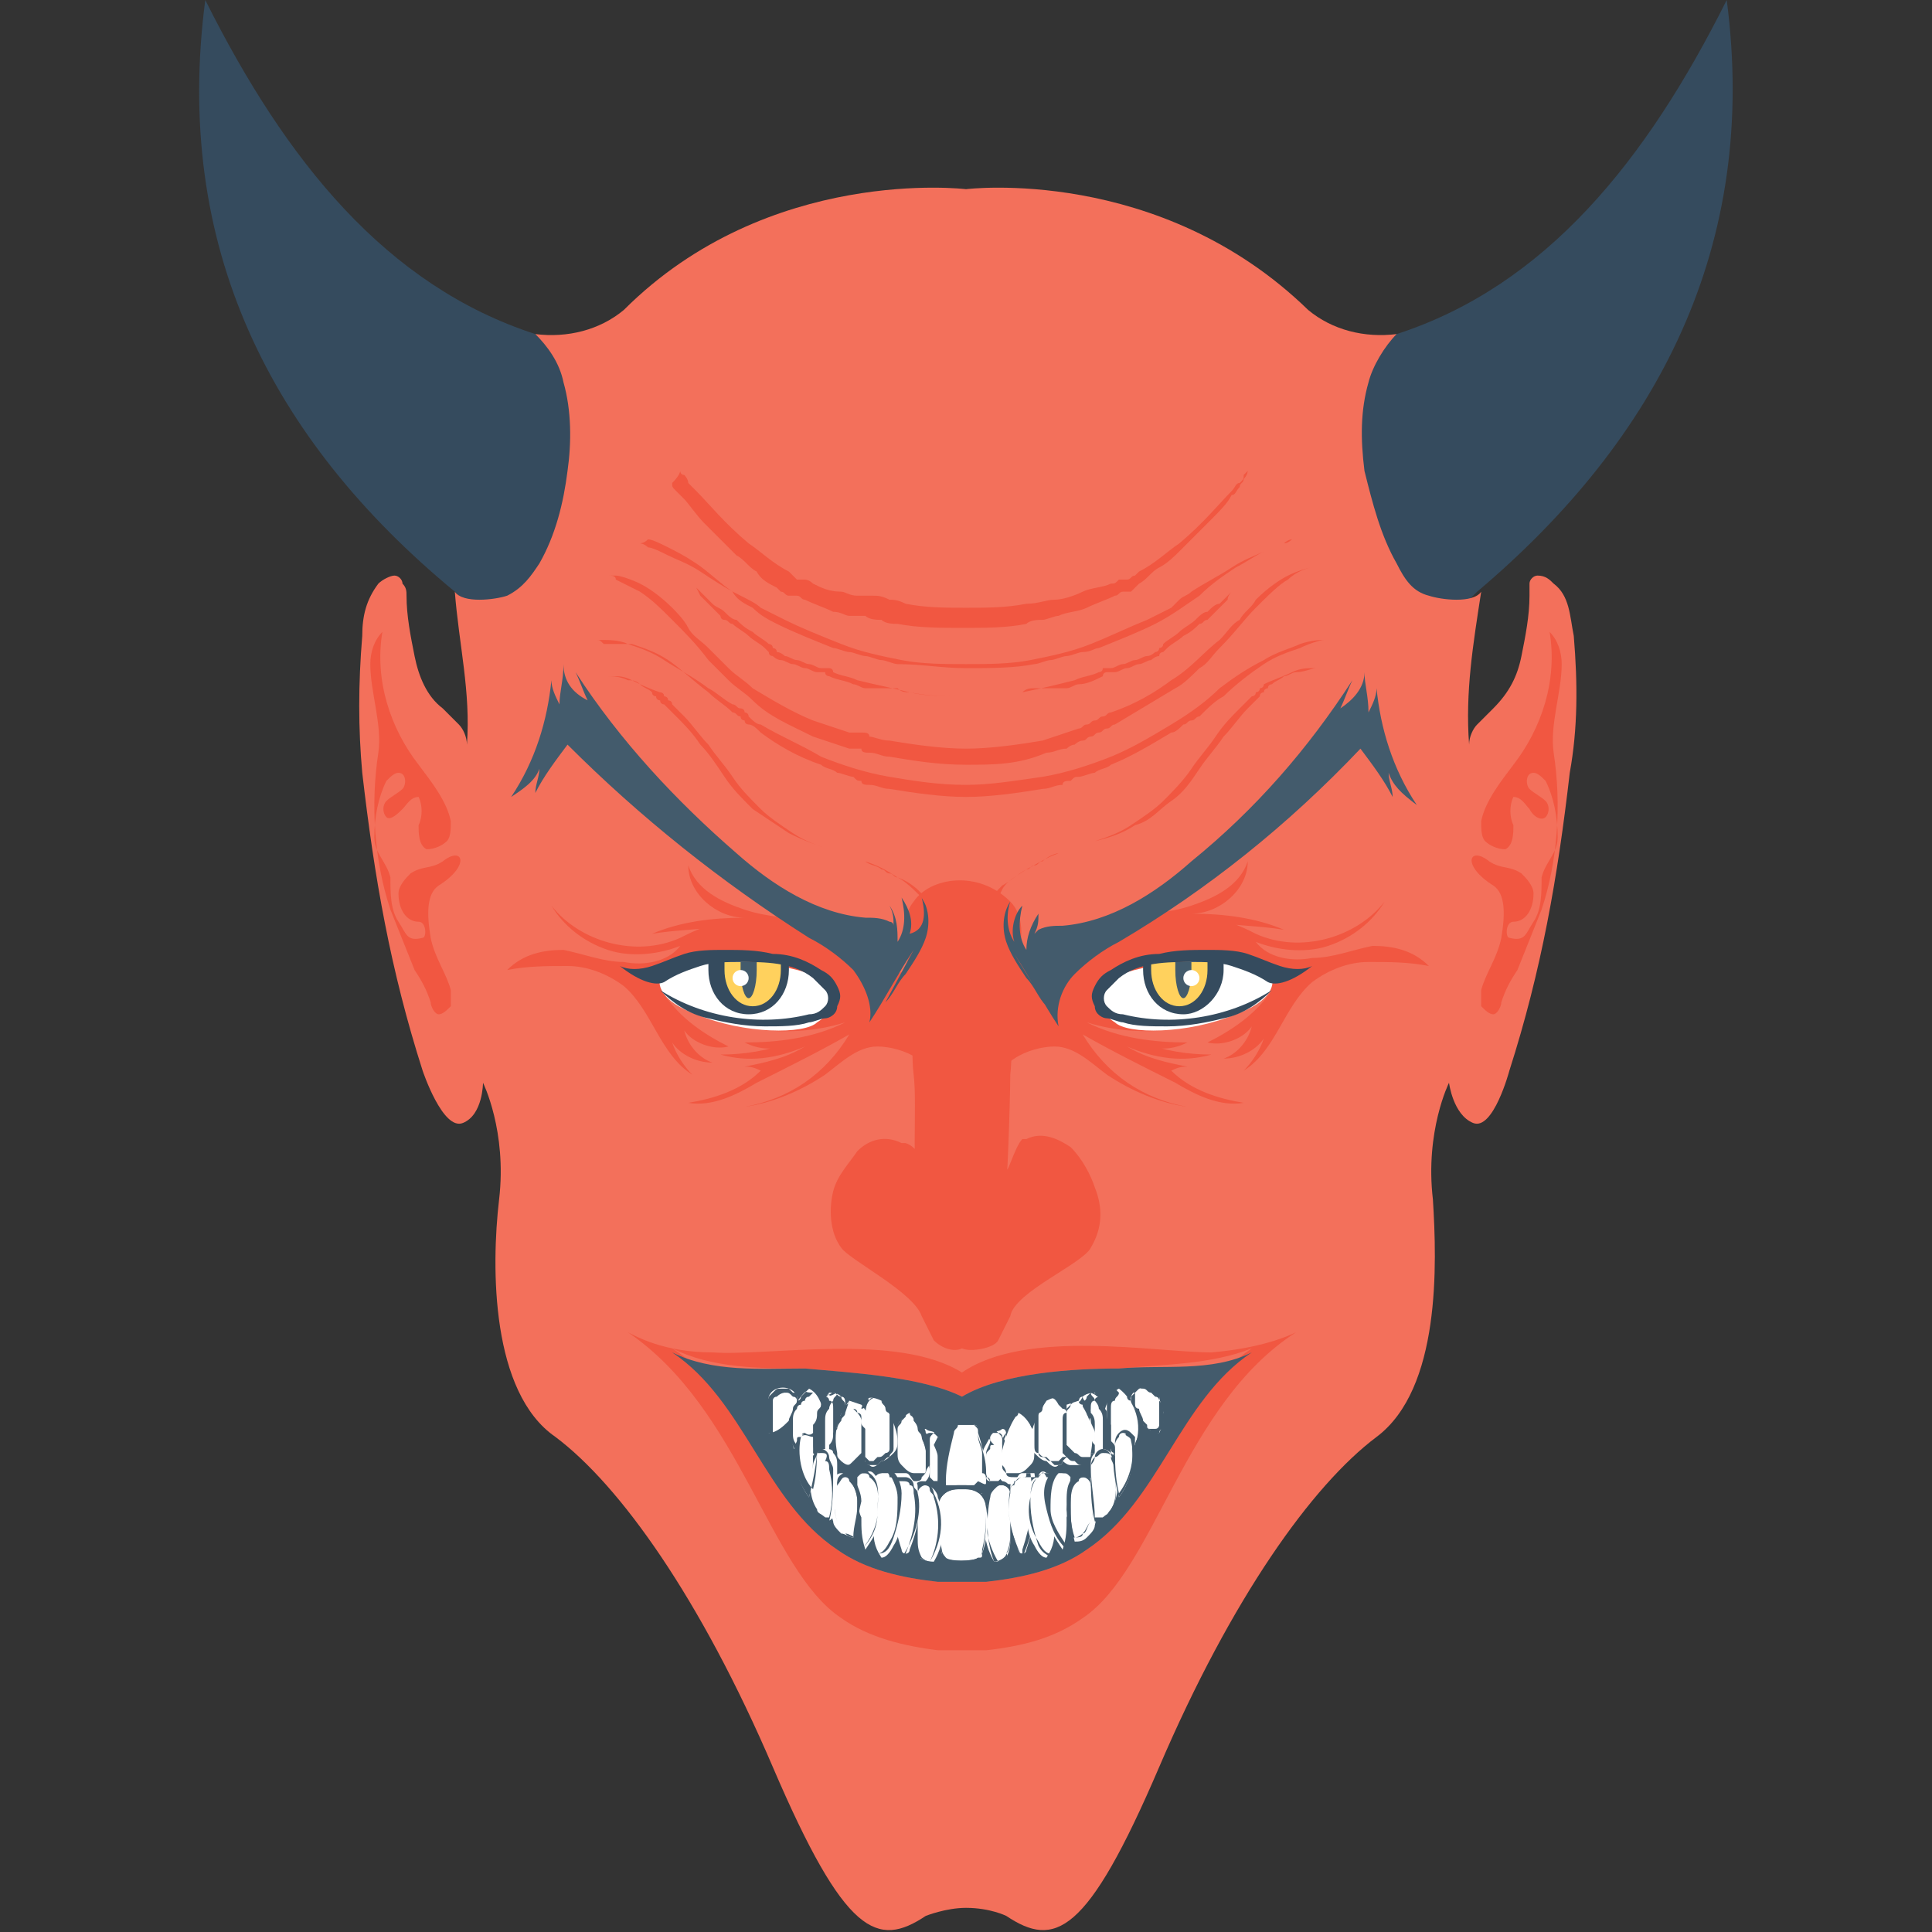 <?xml version="1.0" encoding="utf-8"?>
<!-- Generator: Adobe Illustrator 18.0.0, SVG Export Plug-In . SVG Version: 6.00 Build 0)  -->
<!DOCTYPE svg PUBLIC "-//W3C//DTD SVG 1.1//EN" "http://www.w3.org/Graphics/SVG/1.1/DTD/svg11.dtd">
<svg version="1.1" id="Layer_1" xmlns="http://www.w3.org/2000/svg" xmlns:xlink="http://www.w3.org/1999/xlink" x="0px" y="0px"
	 viewBox="0 0 48 48" enable-background="new 0 0 48 48" xml:space="preserve">
<rect x="0" y="0" width="48" height="48" fill="#333333" stroke="none"/>
<g>
	<g>
		<path fill="#354B5E" d="M17.8,13.3c-0.1-0.4-0.4-0.9-0.7-1.2l-3.8-3.8C9.6,7.1,7.1,4,5.1,0c-0.8,6.1,1.6,10.9,6.2,14.7
			c0,0,0.1,0.1,0.1,0.1l3.7,3.7c0.2,0.3,1,0.2,1.3,0.1c0.3-0.1,0.6-0.4,0.8-0.8c0.4-0.7,0.6-1.5,0.7-2.3C18,14.8,18.1,14,17.8,13.3z
			"/>
		<path fill="#354B5E" d="M42.9,0c-2,4-4.5,7.1-8.2,8.3l-2.1,2.1c-0.3,0.3-0.6,0.8-0.7,1.2c-0.2,0.7-0.2,1.5-0.1,2.2
			c0.1,0.8,0.3,1.6,0.7,2.3c0.2,0.3,0.4,0.6,0.8,0.8c0.3,0.1,1.1,0.2,1.3-0.1l2.1-2.1C41.2,10.9,43.7,6.1,42.9,0z"/>
		<g>
			<g>
				<g>
					<g>
						<path fill="#F3705B" d="M39.1,15.8c-0.1-0.5-0.1-1-0.5-1.3c-0.1-0.1-0.2-0.2-0.4-0.2c-0.1,0-0.2,0.1-0.2,0.2
							c0,0.1,0,0.2,0,0.3c0,0.5-0.1,1-0.2,1.5c-0.1,0.5-0.3,0.9-0.7,1.3c-0.1,0.1-0.3,0.3-0.4,0.4c-0.1,0.1-0.2,0.3-0.2,0.5
							c-0.1-1.3,0.1-2.5,0.3-3.8c-0.2,0.3-1,0.2-1.3,0.1c-0.4-0.1-0.6-0.4-0.8-0.8c-0.4-0.7-0.6-1.5-0.8-2.3
							c-0.1-0.8-0.1-1.5,0.1-2.2c0.1-0.4,0.4-0.9,0.7-1.2c-0.8,0.1-1.6-0.1-2.2-0.6c-3.7-3.6-8.5-3-8.5-3s-4.9-0.6-8.5,3
							c-0.6,0.5-1.4,0.7-2.2,0.6C13.6,8.6,13.9,9,14,9.5c0.2,0.7,0.2,1.5,0.1,2.2c-0.1,0.8-0.3,1.6-0.7,2.3
							c-0.2,0.3-0.4,0.6-0.8,0.8c-0.3,0.1-1.1,0.2-1.3-0.1c0.1,1.3,0.4,2.5,0.3,3.8c0-0.2-0.1-0.4-0.2-0.5c-0.1-0.1-0.3-0.3-0.4-0.4
							c-0.4-0.3-0.6-0.8-0.7-1.3c-0.1-0.5-0.2-1-0.2-1.5c0-0.1,0-0.2-0.1-0.3c0-0.1-0.1-0.2-0.2-0.2c-0.1,0-0.3,0.1-0.4,0.2
							c-0.3,0.4-0.4,0.8-0.4,1.3c-0.1,1.2-0.1,2.3,0,3.4c0.3,2.6,0.7,4.9,1.5,7.4c0,0,0.5,1.5,1,1.3c0.5-0.2,0.5-1,0.5-1
							s0.6,1.2,0.4,2.9c-0.2,1.7-0.2,4.8,1.4,5.9c1.6,1.2,3.6,4,5.4,8.2c1.8,4.2,2.6,4.5,3.8,3.7c0,0,0.5-0.2,1-0.2
							c0.6,0,1,0.2,1,0.2c1.2,0.8,2,0.5,3.8-3.7c1.8-4.2,3.8-7,5.4-8.2c1.6-1.2,1.5-4.3,1.4-5.9c-0.2-1.7,0.4-2.9,0.4-2.9
							s0.1,0.8,0.6,1c0.5,0.2,0.9-1.3,0.9-1.3c0.8-2.5,1.2-4.8,1.5-7.4C39.2,18.1,39.2,17,39.1,15.8z"/>
						<g>
							<path fill="#F3705B" d="M36.4,18.6C36.4,18.5,36.4,18.5,36.4,18.6L36.4,18.6C36.5,18.5,36.5,18.5,36.4,18.6L36.4,18.6z"/>
						</g>
					</g>
					<g>
						<g>
							<path fill="#F15741" d="M27,25.4c0.8,0.4,1.7,0.5,2.5,0.5c-0.4,0.2-0.8,0.2-1.1,0c0.5,0.2,1.1,0.3,1.7,0.3
								c-0.7,0.2-1.4,0.1-2.1-0.2c0.5,0.3,1,0.4,1.5,0.5c-0.1,0-0.2,0-0.4,0.1c0.5,0.5,1.2,0.7,1.8,0.8c-0.6,0.1-1.2-0.2-1.7-0.5
								c-0.8-0.4-1.6-0.8-2.3-1.2c0.6,1,1.5,1.6,2.6,1.8c-0.7-0.1-1.4-0.4-2-0.8c-0.4-0.3-0.8-0.7-1.3-0.7c-0.3,0-0.7,0.1-1,0.3
								c-0.3,0.2-0.5,0.4-0.8,0.7c0.1-0.4-0.2-0.8-0.2-1.2c0.1-0.4,0.5-0.8,0.4-1.2c-0.1-0.1-0.1-0.2-0.1-0.4c0-0.1,0.1-0.3,0.2-0.3
								c-0.3-0.1-0.6-0.4-0.6-0.7c-0.1-0.3,0.1-0.7,0.2-1c0,0.4,0.1,0.8,0.3,1.2c-0.1-0.4,0-0.8,0.2-1.2c0,0.6,0.2,1.3,0.7,1.7
								c0.1,0.1,0.4,0.3,0.5,0.2c0.2-0.1,0.2-0.2,0.3-0.4c0.3-0.5,0.9-0.8,1.5-0.9c0.6-0.1,1.2-0.1,1.8-0.3c0.6-0.2,1.2-0.5,1.4-1.1
								c0,0.7-0.7,1.3-1.4,1.3c0.8,0,1.6,0.1,2.3,0.4c-0.6-0.1-1.2-0.1-1.9-0.2c0.4-0.1,0.8,0.1,1.2,0.3c1.1,0.5,2.5,0.1,3.2-0.8
								c-0.3,0.5-0.8,0.9-1.4,1.1c-0.6,0.2-1.3,0.1-1.8-0.1c0.3,0.4,0.9,0.5,1.4,0.4c0.5,0,1-0.2,1.5-0.3c0.5,0,1,0.1,1.4,0.5
								c-0.5-0.1-1-0.1-1.5-0.1c-0.5,0-1,0.2-1.4,0.5c-0.7,0.6-0.9,1.7-1.7,2.2c0.2-0.2,0.4-0.5,0.5-0.8c-0.2,0.3-0.6,0.5-1,0.5
								c0.3-0.1,0.6-0.4,0.7-0.8c-0.2,0.3-0.7,0.5-1.1,0.4c0.6-0.3,1.2-0.7,1.6-1.3C30.4,25.5,28.6,25.9,27,25.4"/>
						</g>
					</g>
					<g>
						<g>
							<path fill="#F15741" d="M27.1,31c-0.2,0.4-1.9,1.1-2,1.7c-0.1,0.2-0.2,0.4-0.3,0.6c-0.1,0.2-0.7,0.3-0.9,0.2c0,0,0,0,0,0
								c0,0,0,0,0,0c-0.2,0.1-0.5,0-0.7-0.2c-0.1-0.2-0.2-0.4-0.3-0.6c-0.2-0.6-1.8-1.4-2-1.7c-0.3-0.4-0.3-1-0.2-1.4
								c0.1-0.4,0.4-0.7,0.6-1c0.3-0.3,0.7-0.4,1.1-0.2c0,0,0.1,0,0.1,0c0.3,0.1,0.4,0.4,0.4,0.7c-0.3,0.5-0.1-1.6-0.2-2.4
								c-0.1-0.8,0.1-1.7-0.1-2.6c-0.1-0.5-0.3-1.2,0.1-1.7c0.4-0.6,1.6-0.8,2.4,0c0.4,0.4,0.3,1.1,0.1,1.7c-0.2,0.9,0,1.7-0.1,2.6
								C25.1,27.4,25,30.1,25,29c0,0.3,0.2-0.5,0.4-0.7c0,0,0.1,0,0.1,0c0.4-0.2,0.8,0,1.1,0.2c0.3,0.3,0.5,0.7,0.6,1
								C27.4,30,27.4,30.5,27.1,31z"/>
						</g>
					</g>
					<g>
						<g>
							<path fill="#FFFFFF" d="M27.7,25.4c0,0-1-0.6-0.1-1.1c0.9-0.4,2.5-0.5,2.9-0.4c0.4,0.1,1.1,0.4,1.1,0.4s0.2,0.5-0.9,0.9
								C29.5,25.7,28,25.7,27.7,25.4z"/>
						</g>
					</g>
					<g>
						<g>
							<g>
								<path fill="#354B5E" d="M28.4,23.9c0,0.1,0,0.1,0,0.2c0,0.6,0.4,1.1,1,1.1c0.5,0,1-0.5,1-1.1c0-0.1,0-0.1,0-0.2H28.4z"/>
							</g>
						</g>
						<g>
							<g>
								<path fill="#FFD15D" d="M28.6,23.9c0,0.1,0,0.1,0,0.2c0,0.5,0.3,0.9,0.7,0.9c0.4,0,0.7-0.4,0.7-0.9c0-0.1,0-0.1,0-0.2H28.6z
									"/>
							</g>
						</g>
						<g>
							<g>
								<path fill="#435B6C" d="M29.2,23.9c0,0.1,0,0.1,0,0.2c0,0.4,0.1,0.7,0.2,0.7c0.1,0,0.2-0.3,0.2-0.7c0-0.1,0-0.1,0-0.2H29.2z
									"/>
							</g>
						</g>
						<g>
							<g>
								<circle fill="#FFFFFF" cx="29.6" cy="24.3" r="0.2"/>
							</g>
						</g>
					</g>
					<g>
						<g>
							<path fill="#354B5E" d="M31.5,24.4c-0.3-0.2-0.6-0.3-0.9-0.4c-0.3-0.1-0.7-0.1-1-0.1c-0.6,0-1.3,0-1.8,0.4
								c-0.1,0.1-0.2,0.2-0.3,0.3c-0.1,0.1-0.1,0.3,0,0.4c0.1,0.1,0.2,0.2,0.4,0.2c1.2,0.3,2.6,0.1,3.7-0.6
								c-0.3,0.3-0.7,0.6-1.2,0.7c-0.4,0.1-0.9,0.2-1.4,0.2c-0.4,0-0.8,0-1.1-0.1c-0.1,0-0.3-0.1-0.4-0.1c-0.1,0-0.3-0.1-0.3-0.3
								c-0.1-0.2-0.1-0.3,0-0.5c0.1-0.2,0.2-0.3,0.4-0.4c0.3-0.2,0.7-0.4,1.2-0.4c0.4-0.1,0.8-0.1,1.2-0.1c0.3,0,0.7,0,1,0.1
								c0.3,0.1,0.5,0.2,0.8,0.3c0.3,0.1,0.6,0.1,0.8,0C32.1,24.4,31.7,24.5,31.5,24.4"/>
						</g>
					</g>
					<g>
						<g>
							<g>
								<path fill="#F15741" d="M24.6,23c0,0,0,0,0-0.1c0,0,0-0.1,0-0.1c0,0,0-0.1,0-0.1c0,0,0-0.1,0-0.1c0.1-0.1,0.2-0.3,0.3-0.5
									c0.1-0.2,0.3-0.3,0.6-0.5c0.2-0.1,0.5-0.3,0.8-0.4c0.3-0.1,0.6-0.2,0.9-0.3c0.3-0.1,0.6-0.2,0.9-0.4
									c0.3-0.2,0.6-0.4,0.8-0.6c0.2-0.2,0.5-0.5,0.7-0.8c0.2-0.3,0.4-0.5,0.6-0.8c0.2-0.3,0.4-0.5,0.6-0.7
									c0.1-0.1,0.2-0.2,0.3-0.3l0,0l0,0l0,0l0,0c0,0,0.1,0,0.1-0.1c0,0,0.1,0,0.1-0.1c0,0,0.1,0,0.1-0.1c0.2-0.1,0.5-0.2,0.7-0.3
									c0.2-0.1,0.4-0.1,0.5-0.1c0.2,0,0.3,0,0.4,0c0.1,0,0.1,0,0.1,0s0,0-0.1,0c0,0-0.1,0-0.1,0c-0.1,0-0.1,0-0.2,0
									c-0.1,0-0.3,0.1-0.5,0.1c-0.1,0-0.2,0.1-0.3,0.1c-0.1,0.1-0.2,0.1-0.3,0.2c0,0-0.1,0-0.1,0.1c0,0-0.1,0-0.1,0.1
									c0,0-0.1,0-0.1,0.1l0,0l0,0l0,0l0,0c-0.1,0.1-0.2,0.2-0.3,0.3c-0.2,0.2-0.4,0.5-0.6,0.7c-0.2,0.3-0.4,0.5-0.6,0.8
									c-0.2,0.3-0.4,0.6-0.7,0.8c-0.3,0.2-0.5,0.5-0.9,0.6c-0.3,0.2-0.6,0.3-1,0.4c-0.3,0.1-0.6,0.2-0.9,0.3
									c-0.1,0-0.3,0.1-0.4,0.2c-0.1,0-0.1,0.1-0.2,0.1c-0.1,0-0.1,0.1-0.2,0.1c-0.2,0.1-0.4,0.3-0.6,0.4c-0.1,0.1-0.3,0.3-0.3,0.4
									c0,0,0,0.1-0.1,0.1c0,0,0,0.1,0,0.1c0,0.1,0,0.1-0.1,0.1C24.6,22.9,24.6,23,24.6,23z"/>
							</g>
						</g>
					</g>
				</g>
				<g>
					<g>
						<g>
							<path fill="#F15741" d="M21,25.4c-0.8,0.4-1.7,0.5-2.5,0.5c0.4,0.2,0.8,0.2,1.1,0c-0.5,0.2-1.1,0.3-1.7,0.3
								c0.7,0.2,1.4,0.1,2.1-0.2c-0.5,0.3-1,0.4-1.5,0.5c0.1,0,0.2,0,0.4,0.1c-0.5,0.5-1.2,0.7-1.8,0.8c0.6,0.1,1.2-0.2,1.7-0.5
								c0.8-0.4,1.6-0.8,2.3-1.2c-0.6,1-1.5,1.6-2.6,1.8c0.7-0.1,1.4-0.4,2-0.8c0.4-0.3,0.8-0.7,1.3-0.7c0.3,0,0.7,0.1,1,0.3
								c0.3,0.2,0.5,0.4,0.8,0.7c-0.1-0.4,0.1-0.7,0.1-1.1c-0.1-0.4-0.4-0.9-0.2-1.2c0.1-0.1,0.1-0.2,0.1-0.4c0-0.1-0.1-0.3-0.2-0.3
								c0.3-0.1,0.6-0.4,0.6-0.7c0.1-0.3-0.1-0.7-0.2-1c0,0.4-0.1,0.8-0.3,1.2c0.1-0.4,0-0.8-0.2-1.2c0,0.6-0.2,1.3-0.7,1.7
								c-0.1,0.1-0.4,0.3-0.5,0.2c-0.2-0.1-0.2-0.2-0.3-0.4c-0.3-0.5-0.9-0.8-1.5-0.9c-0.6-0.1-1.2-0.1-1.8-0.3
								c-0.6-0.2-1.2-0.5-1.4-1.1c0,0.7,0.7,1.3,1.4,1.3c-0.8,0-1.6,0.1-2.3,0.4c0.6-0.1,1.2-0.1,1.9-0.2c-0.4-0.1-0.8,0.1-1.2,0.3
								c-1.1,0.5-2.5,0.1-3.2-0.8c0.3,0.5,0.8,0.9,1.4,1.1c0.6,0.2,1.3,0.1,1.8-0.1c-0.3,0.4-0.9,0.5-1.4,0.4c-0.5,0-1-0.2-1.5-0.3
								c-0.5,0-1,0.1-1.4,0.5c0.5-0.1,1-0.1,1.5-0.1c0.5,0,1,0.2,1.4,0.5c0.7,0.6,0.9,1.7,1.7,2.2c-0.2-0.2-0.4-0.5-0.5-0.8
								c0.2,0.3,0.6,0.5,1,0.5c-0.3-0.1-0.6-0.4-0.7-0.8c0.2,0.3,0.7,0.5,1.1,0.4c-0.6-0.3-1.2-0.7-1.6-1.3
								C17.6,25.5,19.4,25.9,21,25.4"/>
						</g>
					</g>
					<g>
						<g>
							<path fill="#FFFFFF" d="M20.3,25.4c0,0,1-0.6,0.1-1.1c-0.9-0.4-2.5-0.5-2.9-0.4c-0.4,0.1-1.1,0.4-1.1,0.4s-0.2,0.5,0.9,0.9
								C18.5,25.7,20,25.7,20.3,25.4z"/>
						</g>
					</g>
					<g>
						<g>
							<g>
								<path fill="#354B5E" d="M19.6,23.9c0,0.1,0,0.1,0,0.2c0,0.6-0.4,1.1-1,1.1s-1-0.5-1-1.1c0-0.1,0-0.1,0-0.2H19.6z"/>
							</g>
						</g>
						<g>
							<g>
								<path fill="#FFD15D" d="M19.4,23.9c0,0.1,0,0.1,0,0.2c0,0.5-0.3,0.9-0.7,0.9c-0.4,0-0.7-0.4-0.7-0.9c0-0.1,0-0.1,0-0.2H19.4
									z"/>
							</g>
						</g>
						<g>
							<g>
								<path fill="#435B6C" d="M18.8,23.9c0,0.1,0,0.1,0,0.2c0,0.4-0.1,0.7-0.2,0.7s-0.2-0.3-0.2-0.7c0-0.1,0-0.1,0-0.2H18.8z"/>
							</g>
						</g>
						<g>
							<g>
								<circle fill="#FFFFFF" cx="18.4" cy="24.3" r="0.2"/>
							</g>
						</g>
					</g>
					<g>
						<g>
							<path fill="#435B6C" d="M22.9,22.3c0.2,0.3,0.2,0.7,0.1,1c-0.1,0.3-0.3,0.6-0.5,0.9c-0.2,0.2-0.3,0.5-0.5,0.7l0.7-1.3
								c-0.4,0.6-0.7,1.2-1.1,1.8c0.1-0.4-0.1-0.9-0.4-1.3c-0.3-0.3-0.7-0.6-1.1-0.8c-2.2-1.4-4.2-3-6-4.8c-0.3,0.4-0.6,0.8-0.8,1.2
								c0-0.2,0.1-0.4,0.1-0.6c-0.1,0.3-0.4,0.5-0.7,0.7c0.6-0.9,0.9-1.9,1-2.9c0,0.2,0.1,0.4,0.2,0.6c0-0.3,0.1-0.6,0.1-1
								c0,0.4,0.2,0.7,0.6,0.9c-0.1-0.2-0.2-0.5-0.3-0.7c1.1,1.7,2.5,3.2,4,4.5c0.9,0.8,2,1.5,3.2,1.6c0.2,0,0.4,0,0.6,0.1
								c0,0,0.1,0,0.1,0.1c0-0.2,0-0.3-0.1-0.5c0.2,0.3,0.2,0.6,0.2,0.9c0.2-0.3,0.2-0.7,0.1-1.1c0.2,0.3,0.3,0.6,0.2,0.9
								C23,23.1,23,22.7,22.9,22.3z"/>
							<path fill="#435B6C" d="M34.5,19.2c0,0.2,0.1,0.4,0.1,0.6c-0.2-0.4-0.5-0.8-0.8-1.2c-1.8,1.9-3.8,3.5-6,4.8
								c-0.4,0.2-0.8,0.5-1.1,0.8c-0.3,0.3-0.5,0.8-0.4,1.3c-0.4-0.6-0.7-1.2-1.1-1.8L26,25c-0.2-0.2-0.3-0.5-0.5-0.7
								c-0.2-0.3-0.4-0.6-0.5-0.9c-0.1-0.3-0.1-0.7,0.1-1c-0.1,0.3-0.1,0.7,0.1,1c-0.1-0.3,0-0.7,0.2-0.9c-0.1,0.4-0.1,0.8,0.1,1.1
								c0-0.3,0.1-0.6,0.3-0.9c0,0.2,0,0.3-0.1,0.5c0,0,0.1-0.1,0.1-0.1c0.2-0.1,0.4-0.1,0.6-0.1c1.2-0.1,2.3-0.8,3.2-1.6
								c1.6-1.3,2.9-2.8,4-4.5c-0.1,0.2-0.2,0.5-0.3,0.7c0.3-0.2,0.6-0.5,0.6-0.9c0,0.3,0.1,0.6,0.1,1c0.1-0.2,0.2-0.4,0.2-0.6
								c0.1,1,0.4,2,1,2.9C34.8,19.7,34.6,19.5,34.5,19.2z"/>
						</g>
					</g>
					<g>
						<g>
							<path fill="#354B5E" d="M16.5,24.4c0.3-0.2,0.6-0.3,0.9-0.4c0.3-0.1,0.7-0.1,1-0.1c0.6,0,1.3,0,1.8,0.4
								c0.1,0.1,0.2,0.2,0.3,0.3c0.1,0.1,0.1,0.3,0,0.4c-0.1,0.1-0.2,0.2-0.4,0.2c-1.2,0.3-2.6,0.1-3.7-0.6c0.3,0.3,0.7,0.6,1.2,0.7
								c0.4,0.1,0.9,0.2,1.4,0.2c0.4,0,0.8,0,1.1-0.1c0.1,0,0.3-0.1,0.4-0.1c0.1,0,0.3-0.1,0.3-0.3c0.1-0.2,0.1-0.3,0-0.5
								c-0.1-0.2-0.2-0.3-0.4-0.4c-0.3-0.2-0.7-0.4-1.2-0.4c-0.4-0.1-0.8-0.1-1.2-0.1c-0.3,0-0.7,0-1,0.1c-0.3,0.1-0.5,0.2-0.8,0.3
								c-0.3,0.1-0.6,0.1-0.8,0C15.9,24.4,16.3,24.5,16.5,24.4"/>
						</g>
					</g>
					<g>
						<g>
							<path fill="#F15741" d="M16.9,11.7c0,0,0,0.1,0.1,0.1c0,0,0.1,0.1,0.1,0.2c0.1,0.1,0.1,0.1,0.2,0.2c0.3,0.3,0.7,0.8,1.3,1.3
								c0.3,0.2,0.6,0.5,1,0.7c0,0,0.1,0.1,0.1,0.1c0,0,0.1,0.1,0.1,0.1l0.1,0l0.1,0c0,0,0.1,0,0.2,0.1c0.2,0.1,0.4,0.2,0.7,0.2
								c0.1,0,0.2,0.1,0.4,0.1c0.1,0,0.1,0,0.2,0c0.1,0,0.1,0,0.2,0c0.1,0,0.2,0,0.4,0.1c0.1,0,0.2,0,0.4,0.1c0.5,0.1,1,0.1,1.5,0.1
								c0.5,0,1,0,1.5-0.1c0.3,0,0.5-0.1,0.7-0.1c0.2,0,0.5-0.1,0.7-0.2c0.2-0.1,0.5-0.1,0.7-0.2c0.1,0,0.1,0,0.2-0.1l0.1,0l0.1,0
								c0.1,0,0.1-0.1,0.2-0.1c0,0,0.1-0.1,0.1-0.1c0.4-0.2,0.7-0.5,1-0.7c0.6-0.5,1-1,1.3-1.3c0.1-0.1,0.1-0.2,0.2-0.2
								c0.1-0.1,0.1-0.1,0.1-0.2c0.1-0.1,0.1-0.1,0.1-0.1s0,0.1-0.1,0.2c0,0.1-0.1,0.1-0.1,0.2c-0.1,0.1-0.1,0.2-0.2,0.2
								c-0.1,0.2-0.3,0.4-0.5,0.6c-0.2,0.2-0.5,0.5-0.8,0.8c-0.1,0.1-0.3,0.3-0.5,0.4c-0.2,0.1-0.3,0.3-0.5,0.4c0,0-0.1,0.1-0.1,0.1
								c0,0-0.1,0.1-0.1,0.1l-0.1,0l-0.1,0c-0.1,0-0.1,0.1-0.2,0.1c-0.2,0.1-0.5,0.2-0.7,0.3c-0.2,0.1-0.5,0.1-0.7,0.2
								c-0.1,0-0.3,0.1-0.4,0.1c-0.1,0-0.3,0-0.4,0.1c-0.5,0.1-1,0.1-1.6,0.1c-0.5,0-1.1,0-1.6-0.1c-0.1,0-0.3,0-0.4-0.1
								c-0.1,0-0.3,0-0.4-0.1c-0.1,0-0.1,0-0.2,0c-0.1,0-0.1,0-0.2,0c-0.1,0-0.2-0.1-0.4-0.1c-0.2-0.1-0.5-0.2-0.7-0.3
								c-0.1,0-0.1-0.1-0.2-0.1l-0.1,0l-0.1,0c-0.1,0-0.1-0.1-0.2-0.1c0,0-0.1-0.1-0.1-0.1c-0.2-0.1-0.4-0.2-0.5-0.4
								c-0.2-0.1-0.3-0.3-0.5-0.4c-0.3-0.3-0.5-0.5-0.8-0.8c-0.2-0.2-0.4-0.5-0.5-0.6c0,0-0.1-0.1-0.1-0.1c0,0-0.1-0.1-0.1-0.1
								c-0.1-0.1-0.1-0.1-0.1-0.2C16.9,11.8,16.9,11.7,16.9,11.7z"/>
						</g>
						<g>
							<g>
								<path fill="#F15741" d="M15.9,13.5c0,0,0.1,0,0.2,0.1c0.1,0,0.3,0.1,0.5,0.2c0.2,0.1,0.5,0.2,0.8,0.4c0.3,0.2,0.6,0.4,1,0.6
									c0.2,0.1,0.4,0.2,0.5,0.3c0.2,0.1,0.4,0.2,0.6,0.3c0.4,0.2,0.9,0.4,1.4,0.6c0.5,0.2,1,0.3,1.5,0.4c0.5,0.1,1.1,0.1,1.6,0.1
									c0.5,0,1.1,0,1.6-0.1c0.5-0.1,1-0.2,1.5-0.4c0.5-0.2,0.9-0.4,1.4-0.6c0.2-0.1,0.4-0.2,0.6-0.3c0,0,0.1-0.1,0.1-0.1
									c0,0,0.1-0.1,0.1-0.1c0.1-0.1,0.2-0.1,0.3-0.2c0.3-0.2,0.7-0.4,1-0.6c0.3-0.2,0.6-0.3,0.8-0.4c0.2-0.1,0.4-0.2,0.5-0.2
									c0.1,0,0.2-0.1,0.2-0.1s-0.1,0-0.2,0.1c-0.1,0-0.3,0.1-0.5,0.2c-0.2,0.1-0.5,0.3-0.7,0.4c-0.3,0.2-0.6,0.4-0.9,0.7
									c-0.3,0.2-0.7,0.5-1.1,0.7c-0.4,0.2-0.9,0.4-1.4,0.6c-0.1,0-0.2,0.1-0.4,0.1c-0.1,0-0.3,0.1-0.4,0.1c-0.1,0-0.3,0.1-0.4,0.1
									c-0.1,0-0.3,0.1-0.4,0.1c-0.5,0.1-1.1,0.1-1.7,0.1c-0.6,0-1.1-0.1-1.7-0.1c-0.1,0-0.3-0.1-0.4-0.1c-0.1,0-0.3-0.1-0.4-0.1
									c-0.1,0-0.3-0.1-0.4-0.1c-0.1,0-0.3-0.1-0.4-0.1c-0.5-0.2-1-0.4-1.4-0.6c-0.2-0.1-0.4-0.2-0.6-0.4c-0.2-0.1-0.4-0.2-0.5-0.4
									c-0.3-0.2-0.6-0.5-0.9-0.7c-0.3-0.2-0.5-0.3-0.7-0.4c-0.2-0.1-0.4-0.2-0.5-0.2C16,13.5,15.9,13.5,15.9,13.5z"/>
							</g>
						</g>
						<g>
							<path fill="#F15741" d="M17.3,14.6c0,0,0,0,0.1,0.1c0,0,0.1,0.1,0.1,0.1c0,0,0.1,0.1,0.1,0.1c0,0,0.1,0.1,0.1,0.1
								c0.1,0.1,0.2,0.1,0.3,0.2c0.1,0.1,0.2,0.2,0.3,0.2c0.1,0.1,0.2,0.2,0.4,0.3c0.1,0.1,0.3,0.2,0.4,0.3c0,0,0.1,0,0.1,0.1
								c0,0,0.1,0,0.1,0.1c0.1,0,0.2,0.1,0.2,0.1c0.1,0,0.2,0.1,0.3,0.1c0.1,0,0.2,0.1,0.3,0.1c0.1,0,0.2,0.1,0.3,0.1l0.1,0l0.1,0
								c0,0,0.1,0,0.1,0.1c0.2,0.1,0.4,0.1,0.6,0.2c0.4,0.1,0.9,0.2,1.3,0.3c0.5,0.1,0.9,0.1,1.4,0.1c0.5,0,0.9,0,1.4-0.1
								c0.5-0.1,0.9-0.2,1.3-0.3c0.2-0.1,0.4-0.1,0.6-0.2c0,0,0.1,0,0.1-0.1l0.1,0l0.1,0c0.1,0,0.2-0.1,0.3-0.1
								c0.1,0,0.2-0.1,0.3-0.1c0.1,0,0.2-0.1,0.3-0.1c0.1,0,0.2-0.1,0.2-0.1c0,0,0.1,0,0.1-0.1c0,0,0.1,0,0.1-0.1
								c0.1-0.1,0.3-0.2,0.4-0.3c0.1-0.1,0.3-0.2,0.4-0.3c0.1-0.1,0.2-0.2,0.3-0.2c0.1-0.1,0.2-0.2,0.3-0.2c0,0,0.1-0.1,0.1-0.1
								c0,0,0.1-0.1,0.1-0.1c0.1-0.1,0.1-0.1,0.1-0.1c0.1-0.1,0.1-0.1,0.1-0.1s0,0-0.1,0.1c0,0-0.1,0.1-0.1,0.2
								c-0.1,0.1-0.1,0.1-0.2,0.2c-0.1,0.1-0.2,0.2-0.2,0.2c0,0-0.1,0.1-0.1,0.1c-0.1,0-0.1,0.1-0.2,0.1c-0.1,0.1-0.2,0.2-0.4,0.3
								c-0.1,0.1-0.3,0.2-0.4,0.3c0,0-0.1,0.1-0.1,0.1c0,0-0.1,0-0.1,0.1c-0.1,0-0.2,0.1-0.2,0.1c-0.1,0-0.2,0.1-0.3,0.1
								c-0.1,0-0.2,0.1-0.3,0.1c-0.1,0-0.2,0.1-0.3,0.1l-0.1,0l-0.1,0c0,0-0.1,0-0.1,0.1c-0.2,0.1-0.4,0.2-0.6,0.2
								c-0.1,0-0.2,0.1-0.3,0.1c-0.1,0-0.1,0-0.2,0c-0.1,0-0.1,0-0.2,0c-0.1,0-0.1,0-0.2,0c-0.1,0-0.1,0-0.2,0c-0.1,0-0.2,0-0.3,0.1
								c-0.5,0.1-0.9,0.1-1.4,0.1c-0.5,0-1,0-1.4-0.1c-0.1,0-0.2,0-0.3-0.1c-0.1,0-0.1,0-0.2,0c-0.1,0-0.1,0-0.2,0
								c-0.1,0-0.1,0-0.2,0c-0.1,0-0.1,0-0.2,0c-0.1,0-0.2-0.1-0.3-0.1c-0.2-0.1-0.4-0.1-0.6-0.2c0,0-0.1,0-0.1-0.1l-0.1,0l-0.1,0
								c-0.1,0-0.2-0.1-0.3-0.1c-0.1,0-0.2-0.1-0.3-0.1c-0.1,0-0.2-0.1-0.3-0.1c-0.1,0-0.2-0.1-0.2-0.1c0,0-0.1,0-0.1-0.1
								c0,0-0.1-0.1-0.1-0.1c-0.1-0.1-0.3-0.2-0.4-0.3c-0.1-0.1-0.3-0.2-0.4-0.3c-0.1,0-0.1-0.1-0.2-0.1c-0.1,0-0.1-0.1-0.1-0.1
								c-0.1-0.1-0.2-0.2-0.2-0.2c-0.1-0.1-0.1-0.1-0.2-0.2c-0.1-0.1-0.1-0.1-0.1-0.1C17.3,14.6,17.3,14.6,17.3,14.6z"/>
						</g>
						<g>
							<g>
								<path fill="#F15741" d="M15.1,14.3C15.1,14.3,15.1,14.3,15.1,14.3c0.1,0,0.2,0,0.2,0c0.1,0,0.4,0.1,0.6,0.2
									c0.2,0.1,0.5,0.3,0.8,0.6c0.1,0.1,0.3,0.3,0.4,0.5c0.1,0.2,0.3,0.3,0.5,0.5c0.1,0.1,0.2,0.2,0.3,0.3c0,0,0.1,0.1,0.1,0.1
									c0,0,0.1,0.1,0.1,0.1c0.2,0.2,0.4,0.3,0.6,0.5c0.5,0.3,1,0.6,1.5,0.8c0.3,0.1,0.6,0.2,0.9,0.3l0.1,0l0.1,0l0.1,0
									c0.1,0,0.2,0,0.2,0.1c0.1,0,0.3,0.1,0.5,0.1c0.6,0.1,1.3,0.2,1.9,0.2c0.6,0,1.3-0.1,1.9-0.2c0.3-0.1,0.6-0.2,0.9-0.3
									c0.1,0,0.1-0.1,0.2-0.1c0.1,0,0.1-0.1,0.2-0.1c0.1,0,0.1-0.1,0.2-0.1c0.1,0,0.1-0.1,0.2-0.1c0.6-0.2,1.1-0.5,1.5-0.8
									c0.5-0.3,0.8-0.7,1.2-1c0.2-0.2,0.3-0.4,0.5-0.5c0.1-0.2,0.3-0.3,0.4-0.5c0.3-0.3,0.6-0.5,0.8-0.6c0.2-0.1,0.5-0.2,0.6-0.2
									c0.1,0,0.1,0,0.2,0c0,0,0.1,0,0.1,0s0,0-0.1,0c0,0-0.1,0-0.2,0c-0.1,0-0.4,0.1-0.6,0.3c-0.2,0.1-0.5,0.4-0.8,0.7
									c-0.3,0.3-0.5,0.6-0.9,1c-0.2,0.2-0.3,0.4-0.5,0.5c-0.2,0.2-0.4,0.4-0.6,0.5c-0.5,0.3-1,0.6-1.5,0.9c-0.1,0-0.1,0.1-0.2,0.1
									c-0.1,0-0.1,0.1-0.2,0.1c-0.1,0-0.1,0.1-0.2,0.1c-0.1,0-0.1,0.1-0.2,0.1c-0.1,0-0.2,0.1-0.2,0.1c-0.1,0-0.2,0.1-0.2,0.1
									c-0.2,0-0.3,0.1-0.5,0.1C25.3,19,24.7,19,24,19c-0.7,0-1.3-0.1-1.9-0.2c-0.2,0-0.3-0.1-0.5-0.1c-0.1,0-0.2,0-0.2-0.1l-0.1,0
									l-0.1,0l-0.1,0c-0.3-0.1-0.6-0.2-0.9-0.3c-0.6-0.3-1.1-0.5-1.5-0.9c-0.2-0.2-0.4-0.3-0.6-0.5c0,0-0.1-0.1-0.1-0.1
									c0,0-0.1-0.1-0.1-0.1c-0.1-0.1-0.2-0.2-0.3-0.3c-0.3-0.4-0.6-0.7-0.9-1c-0.3-0.3-0.5-0.5-0.8-0.7c-0.2-0.1-0.4-0.2-0.6-0.3
									C15.3,14.3,15.2,14.3,15.1,14.3C15.1,14.3,15.1,14.3,15.1,14.3z"/>
							</g>
						</g>
						<g>
							<g>
								<path fill="#F15741" d="M14.8,15.9C14.8,15.9,14.8,15.9,14.8,15.9c0.1,0,0.1,0,0.1,0c0,0,0.1,0,0.1,0c0.1,0,0.4,0,0.6,0.1
									c0.3,0.1,0.6,0.2,0.9,0.4c0.3,0.2,0.7,0.4,1.1,0.7c0.2,0.1,0.4,0.3,0.6,0.4c0.1,0,0.1,0.1,0.2,0.1c0,0,0.1,0,0.1,0.1
									c0,0,0.1,0,0.1,0.1c0.1,0.1,0.2,0.2,0.3,0.2c0.5,0.3,1,0.5,1.5,0.8c0.5,0.2,1.1,0.4,1.7,0.5c0.6,0.1,1.2,0.2,1.9,0.2
									c0.6,0,1.2-0.1,1.9-0.2c0.6-0.1,1.2-0.3,1.7-0.5c0.5-0.2,1-0.5,1.5-0.8c0.5-0.3,0.9-0.6,1.2-0.9c0.4-0.3,0.7-0.5,1.1-0.7
									c0.3-0.2,0.7-0.3,0.9-0.4c0.3-0.1,0.5-0.1,0.6-0.1c0,0,0.1,0,0.1,0c0,0,0.1,0,0.1,0c0,0,0.1,0,0.1,0s0,0-0.1,0
									c0,0,0,0-0.1,0c0,0-0.1,0-0.1,0c-0.1,0-0.4,0.1-0.6,0.2c-0.3,0.1-0.6,0.2-0.9,0.4c-0.3,0.2-0.7,0.5-1,0.8
									c-0.2,0.1-0.4,0.3-0.6,0.5c-0.1,0-0.1,0.1-0.2,0.1c-0.1,0-0.1,0.1-0.2,0.1c-0.1,0.1-0.2,0.2-0.3,0.2c-0.5,0.3-1,0.6-1.5,0.8
									c-0.1,0.1-0.3,0.1-0.4,0.2c-0.1,0-0.3,0.1-0.4,0.1c-0.1,0-0.1,0-0.2,0.1c-0.1,0-0.2,0-0.2,0.1c-0.2,0-0.3,0.1-0.5,0.1
									c-0.6,0.1-1.3,0.2-1.9,0.2c-0.6,0-1.3-0.1-1.9-0.2c-0.2,0-0.3-0.1-0.5-0.1c-0.1,0-0.2,0-0.2-0.1c-0.1,0-0.1,0-0.2-0.1
									c-0.1,0-0.3-0.1-0.4-0.1c-0.1-0.1-0.3-0.1-0.4-0.2c-0.6-0.2-1.1-0.5-1.5-0.8c-0.1-0.1-0.2-0.2-0.3-0.2c0,0-0.1,0-0.1-0.1
									c0,0-0.1,0-0.1-0.1c-0.1,0-0.1-0.1-0.2-0.1c-0.2-0.2-0.4-0.3-0.6-0.5c-0.4-0.3-0.7-0.6-1-0.8c-0.3-0.2-0.6-0.3-0.9-0.4
									C15.4,16,15.2,16,15.1,16c0,0-0.1,0-0.1,0C14.9,15.9,14.9,15.9,14.8,15.9C14.8,15.9,14.8,15.9,14.8,15.9z"/>
							</g>
						</g>
						<g>
							<g>
								<path fill="#F15741" d="M23.4,23c0,0,0,0,0-0.1c0,0,0-0.1-0.1-0.1c0,0,0-0.1,0-0.1c0,0,0-0.1-0.1-0.1
									c-0.1-0.1-0.2-0.3-0.3-0.4c-0.1-0.1-0.3-0.3-0.6-0.4c-0.1,0-0.1-0.1-0.2-0.1c-0.1,0-0.1-0.1-0.2-0.1
									c-0.1-0.1-0.3-0.1-0.4-0.2c-0.3-0.1-0.6-0.2-0.9-0.3c-0.3-0.1-0.6-0.2-1-0.4c-0.3-0.2-0.6-0.4-0.9-0.6
									c-0.3-0.3-0.5-0.5-0.7-0.8c-0.2-0.3-0.4-0.6-0.6-0.8c-0.2-0.3-0.4-0.5-0.6-0.7c-0.1-0.1-0.2-0.2-0.3-0.3l0,0l0,0l0,0l0,0
									c0,0-0.1,0-0.1-0.1c0,0-0.1,0-0.1-0.1c0,0-0.1,0-0.1-0.1c-0.1-0.1-0.2-0.1-0.3-0.2c-0.1-0.1-0.2-0.1-0.3-0.1
									c-0.2-0.1-0.4-0.1-0.5-0.1c-0.1,0-0.1,0-0.2,0c-0.1,0-0.1,0-0.1,0c-0.1,0-0.1,0-0.1,0s0,0,0.1,0c0.1,0,0.2,0,0.4,0
									c0.2,0,0.3,0,0.5,0.1c0.2,0.1,0.4,0.2,0.7,0.3c0,0,0.1,0,0.1,0.1c0,0,0.1,0,0.1,0.1c0,0,0.1,0,0.1,0.1l0,0l0,0l0,0l0,0
									c0.1,0.1,0.2,0.2,0.3,0.3c0.2,0.2,0.4,0.5,0.6,0.7c0.2,0.3,0.4,0.5,0.6,0.8c0.2,0.3,0.4,0.5,0.7,0.8
									c0.2,0.2,0.5,0.4,0.8,0.6c0.3,0.2,0.6,0.3,0.9,0.4c0.3,0.1,0.6,0.2,0.9,0.3c0.3,0.1,0.5,0.2,0.8,0.4
									c0.2,0.1,0.4,0.3,0.6,0.5c0.1,0.2,0.2,0.3,0.3,0.5c0,0,0,0.1,0,0.1c0,0,0,0.1,0,0.1c0,0.1,0,0.1,0,0.1
									C23.4,22.9,23.4,23,23.4,23z"/>
							</g>
						</g>
					</g>
				</g>
				<g>
					<g>
						<path fill="#F15741" d="M30.1,33.6c-1.4,0-4.6-0.6-6.2,0.5c-1.6-1-4.8-0.4-6.2-0.5c-1.2,0-1.9-0.4-2.1-0.5
							c2.8,1.9,3.5,5.9,5.3,7.1c0.7,0.5,1.6,0.7,2.4,0.8c0.4,0,0.8,0,1.2,0c0.9-0.1,1.7-0.3,2.4-0.8c1.8-1.2,2.5-5.3,5.3-7.1
							C32,33.2,31.3,33.5,30.1,33.6z M27,38.5c-0.7,0.5-1.6,0.7-2.5,0.8c-0.4,0-0.8,0-1.2,0c-0.9-0.1-1.8-0.3-2.5-0.8
							c-1.8-1.2-2.3-3.9-4.1-5c1,0.5,2.2,0.5,3.3,0.5c1.1,0.1,2.9,0.2,3.9,0.7c1-0.6,2.8-0.7,3.9-0.7c1.1-0.1,2.3-0.1,3.3-0.5
							C29.3,34.7,28.8,37.3,27,38.5z"/>
					</g>
				</g>
				<g>
					<g>
						<path fill="#435B6C" d="M27,38.5c-0.7,0.5-1.6,0.7-2.5,0.8c-0.4,0-0.8,0-1.2,0c-0.9-0.1-1.8-0.3-2.5-0.8
							c-1.8-1.2-2.3-3.7-4.1-4.9c1,0.5,2.2,0.4,3.3,0.4c1.1,0.1,2.9,0.2,3.9,0.7c1-0.6,2.8-0.7,3.9-0.7c1.1-0.1,2.3,0.1,3.3-0.4
							C29.3,34.8,28.8,37.3,27,38.5z"/>
					</g>
				</g>
				<g>
					<g>
						<g>
							<g>
								<g>
									<path fill="#FFFFFF" d="M28.1,34.7c0.1-0.3,0.6-0.3,0.7,0c0,0.1,0.1,0.3,0.1,0.4c0,0.1,0,0.1,0,0.2c0,0.1-0.1,0.3-0.1,0.3
										c-0.2,0-0.4-0.2-0.5-0.3C28.1,35.1,28,34.9,28.1,34.7C28.1,34.7,28.1,34.7,28.1,34.7z"/>
								</g>
								<g>
									<path fill="#435B6C" d="M28.1,34.7C28.1,34.7,28.1,34.6,28.1,34.7c0-0.1,0-0.1,0.1-0.1c0,0,0.1-0.1,0.1-0.1
										c0.1,0,0.1-0.1,0.2-0.1c0.1,0,0.2,0,0.2,0.1c0,0,0.1,0.1,0.1,0.1c0,0,0,0.1,0,0.1c0,0.1,0,0.2,0,0.3c0,0.1,0,0.2,0,0.3
										c0,0,0,0.1,0,0.1c0,0,0,0.1-0.1,0.1c0,0,0,0,0,0c0,0,0,0,0,0l0,0c0,0,0,0,0,0c0,0-0.1,0-0.1,0c-0.1,0-0.1,0-0.1-0.1
										c-0.1-0.1-0.1-0.1-0.2-0.2c0,0,0,0,0,0c0,0,0,0,0-0.1c0,0,0-0.1-0.1-0.1c0-0.1,0-0.1,0-0.2c0-0.1,0-0.1,0-0.2
										C28.1,34.7,28.1,34.7,28.1,34.7C28.1,34.7,28.1,34.7,28.1,34.7z M28.1,34.7C28.1,34.7,28.1,34.7,28.1,34.7
										c0,0.1,0,0.1,0,0.1c0,0,0,0.1,0,0.2c0,0.1,0,0.1,0.1,0.2c0,0,0,0.1,0.1,0.1c0,0,0,0,0,0c0,0,0,0,0,0
										c0.1,0.1,0.1,0.1,0.2,0.2c0,0,0.1,0,0.1,0.1c0,0,0,0,0.1,0c0,0,0,0,0.1,0c0,0,0-0.1,0.1-0.1c0,0,0-0.1,0-0.1
										c0-0.1,0.1-0.2,0-0.3c0-0.1,0-0.2-0.1-0.3c0,0,0-0.1-0.1-0.1c0,0-0.1-0.1-0.1-0.1c-0.1,0-0.1-0.1-0.2-0.1
										c-0.1,0-0.1,0-0.2,0c-0.1,0-0.1,0.1-0.1,0.1C28.1,34.6,28.1,34.6,28.1,34.7C28.1,34.6,28.1,34.7,28.1,34.7z"/>
								</g>
							</g>
						</g>
					</g>
					<g>
						<g>
							<g>
								<path fill="#FFFFFF" d="M27.8,34.5c0.4,0.3,0.6,0.9,0.4,1.4c0,0.1-0.1,0.2-0.3,0.3c-0.1,0-0.2,0-0.3-0.1
									c-0.1-0.1-0.1-0.2-0.1-0.2c-0.1-0.2-0.1-0.5-0.1-0.7C27.5,34.8,27.6,34.6,27.8,34.5"/>
							</g>
							<g>
								<path fill="#435B6C" d="M27.8,34.5C27.8,34.5,27.8,34.5,27.8,34.5C27.9,34.5,27.9,34.5,27.8,34.5c0.1,0.1,0.1,0.1,0.1,0.1
									c0,0,0,0,0.1,0.1c0,0,0,0.1,0.1,0.1c0,0,0,0.1,0.1,0.1c0,0,0,0.1,0.1,0.1c0,0.1,0.1,0.2,0.1,0.3c0,0.1,0,0.2,0,0.3
									c0,0.1-0.1,0.2-0.1,0.3c0,0.1-0.1,0.1-0.1,0.1c0,0-0.1,0.1-0.2,0.1c-0.1,0-0.1,0-0.2,0c-0.1,0-0.1-0.1-0.1-0.1
									c0-0.1,0-0.1-0.1-0.2c0-0.1,0-0.1,0-0.2c0-0.1,0-0.2,0-0.3c0-0.1,0-0.2,0-0.3c0-0.1,0-0.2,0.1-0.2c0-0.1,0.1-0.1,0.1-0.2
									C27.7,34.5,27.7,34.5,27.8,34.5C27.8,34.5,27.8,34.5,27.8,34.5L27.8,34.5C27.8,34.5,27.8,34.5,27.8,34.5
									c-0.1,0-0.1,0.1-0.2,0.1c0,0-0.1,0.1-0.1,0.2c0,0.1,0,0.1,0,0.2c0,0.1,0,0.2,0,0.3c0,0.1,0,0.2,0,0.3c0,0.1,0,0.1,0,0.2
									c0,0.1,0,0.1,0.1,0.2c0,0.1,0.1,0.1,0.1,0.1c0,0,0.1,0,0.2,0c0.1,0,0.1,0,0.2-0.1c0,0,0.1-0.1,0.1-0.1
									c0-0.1,0.1-0.2,0.1-0.3c0-0.1,0-0.2,0-0.3c0-0.1,0-0.2-0.1-0.3c0-0.1-0.1-0.2-0.1-0.2c0,0,0-0.1-0.1-0.1c0,0,0,0-0.1-0.1
									C27.9,34.6,27.9,34.6,27.8,34.5C27.9,34.5,27.9,34.5,27.8,34.5C27.8,34.5,27.8,34.5,27.8,34.5L27.8,34.5z"/>
							</g>
						</g>
					</g>
					<g>
						<g>
							<g>
								<path fill="#FFFFFF" d="M27.2,34.6c0.3,0.4,0.4,0.9,0.3,1.3c0,0.1-0.1,0.2-0.2,0.2c-0.1,0-0.1,0-0.2,0
									c-0.1,0-0.1-0.1-0.1-0.1c-0.2-0.3-0.3-0.7-0.2-1.1c0-0.1,0-0.2,0.1-0.2C27,34.6,27.2,34.6,27.2,34.6"/>
							</g>
							<g>
								<path fill="#435B6C" d="M27.2,34.6C27.2,34.6,27.2,34.6,27.2,34.6c0,0.1,0.1,0.1,0.1,0.1c0,0,0.1,0.1,0.1,0.2
									c0,0.1,0.1,0.1,0.1,0.2c0,0.1,0,0.2,0.1,0.3c0,0.1,0,0.2,0,0.3c0,0.1,0,0.1,0,0.2c0,0.1,0,0.1,0,0.2c0,0.1-0.1,0.1-0.1,0.1
									c-0.1,0-0.1,0-0.2,0c-0.1,0-0.1-0.1-0.1-0.1c0,0,0,0,0-0.1c0,0,0-0.1,0-0.1c-0.1-0.1-0.1-0.2-0.1-0.3c-0.1-0.2,0-0.4,0-0.6
									c0-0.1,0-0.2,0.1-0.2c0-0.1,0.1-0.1,0.2-0.1C27.1,34.6,27.2,34.6,27.2,34.6C27.2,34.6,27.3,34.6,27.2,34.6L27.2,34.6
									C27.3,34.6,27.2,34.6,27.2,34.6c-0.1,0-0.1,0-0.1,0c0,0-0.1,0.1-0.1,0.1c0,0.1-0.1,0.1-0.1,0.2c0,0.2,0,0.4,0,0.6
									c0,0.1,0.1,0.2,0.1,0.3c0,0,0,0.1,0,0.1c0,0,0,0.1,0,0.1c0,0,0.1,0.1,0.1,0.1c0,0,0.1,0,0.2,0c0.1,0,0.1-0.1,0.1-0.1
									c0-0.1,0-0.1,0-0.2c0-0.1,0-0.1,0-0.2c0-0.1,0-0.2,0-0.3c0-0.1,0-0.2-0.1-0.3c0-0.1-0.1-0.2-0.1-0.2c0-0.1-0.1-0.1-0.1-0.2
									C27.3,34.7,27.3,34.7,27.2,34.6C27.2,34.6,27.2,34.6,27.2,34.6L27.2,34.6z"/>
							</g>
						</g>
					</g>
					<g>
						<g>
							<g>
								<path fill="#FFFFFF" d="M24.6,35.7c-0.1,0.2-0.2,0.3-0.2,0.5c0,0.2,0,0.4,0.1,0.5c0,0.1,0.1,0.1,0.1,0.1c0.1,0,0.1,0,0.2,0
									c0.1,0,0.2-0.2,0.2-0.3c0-0.3,0-0.5,0-0.8c0-0.1,0-0.2-0.1-0.2C24.8,35.6,24.7,35.5,24.6,35.7"/>
							</g>
							<g>
								<path fill="#435B6C" d="M24.6,35.7c0,0,0,0,0,0.1c0,0.1-0.1,0.2-0.1,0.3c0,0.1,0,0.1,0,0.2c0,0.1,0,0.2,0,0.3
									c0,0.1,0.1,0.2,0.1,0.2c0,0,0.1,0,0.1,0c0,0,0.1,0,0.1,0c0,0,0.1-0.1,0.1-0.1c0,0,0-0.1,0-0.1c0-0.1,0-0.2,0-0.3
									c0-0.2,0-0.3,0-0.5c0-0.1,0-0.1-0.1-0.2c0,0-0.1-0.1-0.1-0.1c0,0-0.1,0-0.1,0C24.6,35.6,24.6,35.6,24.6,35.7L24.6,35.7
									c0-0.1,0-0.1,0.1-0.1c0,0,0.1,0,0.1,0c0,0,0.1,0,0.1,0.1c0,0,0.1,0.1,0.1,0.2c0,0.1,0,0.2,0,0.2c0,0.1,0,0.2,0,0.3
									c0,0.1,0,0.2,0,0.3c0,0,0,0.1,0,0.1c0,0-0.1,0.1-0.1,0.1c0,0-0.1,0-0.1,0c0,0-0.1,0-0.1,0c0,0-0.1-0.1-0.1-0.1
									c0,0,0-0.1-0.1-0.1c0-0.1,0-0.2,0-0.3c0-0.1,0-0.2,0-0.2c0-0.1,0-0.1,0.1-0.2c0-0.1,0-0.1,0.1-0.1
									C24.5,35.7,24.6,35.7,24.6,35.7L24.6,35.7z"/>
							</g>
						</g>
					</g>
					<g>
						<g>
							<g>
								<path fill="#FFFFFF" d="M25.3,35.1c0.2,0.1,0.3,0.3,0.4,0.5c0.1,0.2,0,0.4,0,0.6c0,0.1,0,0.2-0.1,0.3c0,0.1-0.1,0.2-0.3,0.3
									c-0.1,0.1-0.3,0.1-0.4,0c-0.1-0.1-0.1-0.2-0.1-0.3C24.9,36,25,35.5,25.3,35.1"/>
							</g>
							<path fill="#435B6C" d="M25.7,35.5c0-0.1-0.1-0.2-0.1-0.2c0-0.1-0.1-0.1-0.1-0.1c0,0-0.1-0.1-0.1-0.1c0,0,0,0,0,0l0,0
								c0,0,0,0,0,0c0,0,0.1,0,0.1,0.1c0,0,0.1,0.1,0.1,0.1C25.6,35.4,25.6,35.5,25.7,35.5c0,0.1,0,0.2,0,0.3c0,0.1,0,0.2,0,0.3
								c0,0.1,0,0.2-0.1,0.3c0,0-0.1,0.1-0.1,0.1c0,0-0.1,0.1-0.2,0.1c-0.1,0-0.1,0-0.2,0c0,0-0.1,0-0.1,0l0,0l0,0c0,0,0,0,0,0
								c0,0,0-0.1-0.1-0.2c0-0.1,0-0.1,0-0.2c0-0.1,0-0.2,0-0.3c0-0.1,0-0.2,0.1-0.3c0-0.1,0.1-0.2,0.1-0.2c0-0.1,0.1-0.1,0.1-0.2
								c0,0,0-0.1,0.1-0.1c0,0,0,0,0,0l0,0c0,0,0,0,0,0c0,0,0,0.1-0.1,0.1c0,0-0.1,0.1-0.1,0.2c0,0.1-0.1,0.1-0.1,0.2
								c0,0.1-0.1,0.2-0.1,0.3c0,0.1,0,0.2,0,0.3c0,0.1,0,0.1,0,0.2c0,0.1,0,0.1,0.1,0.2c0,0.1,0.1,0.1,0.2,0.1c0.1,0,0.1,0,0.2,0
								c0.1,0,0.2-0.1,0.3-0.2c0.1-0.1,0.1-0.2,0.1-0.3c0-0.1,0-0.2,0-0.3C25.8,35.7,25.7,35.6,25.7,35.5z"/>
						</g>
					</g>
					<g>
						<g>
							<g>
								<path fill="#FFFFFF" d="M26.8,34.8c0.3,0.4,0.4,0.8,0.3,1.3c0,0.1,0,0.1-0.1,0.2c0,0-0.1,0.1-0.2,0.1c-0.1,0-0.1,0-0.2,0
									c-0.1,0-0.2-0.1-0.3-0.2c-0.1-0.1-0.1-0.2-0.1-0.3c0-0.2,0-0.4,0-0.6c0-0.1,0-0.2,0.1-0.2c0-0.1,0.1-0.1,0.2-0.2"/>
							</g>
							<g>
								<path fill="#435B6C" d="M26.8,34.8C26.8,34.8,26.8,34.8,26.8,34.8c0,0.1,0.1,0.1,0.1,0.1c0,0,0.1,0.1,0.1,0.2
									c0,0.1,0.1,0.1,0.1,0.2c0,0.1,0.1,0.2,0.1,0.3c0,0.1,0,0.2,0,0.3c0,0,0,0.1,0,0.1c0,0,0,0.1,0,0.1c0,0.1,0,0.1,0,0.2
									c0,0.1-0.1,0.1-0.1,0.1c0,0-0.1,0-0.2,0c-0.1,0-0.1,0-0.2-0.1c-0.1,0-0.1,0-0.2-0.1c0,0-0.1-0.1-0.1-0.1c0-0.1,0-0.1,0-0.2
									c0-0.1,0-0.2,0-0.3c0-0.1,0-0.2,0-0.3c0-0.1,0-0.2,0.1-0.2c0-0.1,0.1-0.1,0.1-0.2c0,0,0.1-0.1,0.1-0.1c0,0,0,0,0,0l0,0
									c0,0,0,0,0,0c0,0-0.1,0-0.1,0.1c0,0-0.1,0.1-0.1,0.1c0,0.1,0,0.1,0,0.2c0,0.1,0,0.2,0,0.3c0,0.1,0,0.2,0,0.3
									c0,0.1,0,0.1,0,0.1c0,0,0.1,0.1,0.1,0.1c0,0,0.1,0.1,0.1,0.1c0.1,0,0.1,0.1,0.2,0.1c0.1,0,0.1,0,0.2,0c0,0,0.1-0.1,0.1-0.1
									c0-0.1,0-0.1,0-0.2c0,0,0-0.1,0-0.1c0,0,0-0.1,0-0.1c0-0.1,0-0.2,0-0.3c0-0.1,0-0.2-0.1-0.3c0-0.1-0.1-0.2-0.1-0.2
									c0-0.1-0.1-0.1-0.1-0.2C26.8,34.9,26.8,34.8,26.8,34.8C26.8,34.8,26.8,34.8,26.8,34.8L26.8,34.8z"/>
							</g>
						</g>
					</g>
					<g>
						<g>
							<g>
								<path fill="#FFFFFF" d="M26,34.8c-0.2,0.3-0.4,0.7-0.4,1c0,0.1,0,0.2,0.1,0.3c0.1,0.1,0.2,0.2,0.3,0.2
									c0.1,0.1,0.2,0.2,0.3,0.1c0.1,0,0.1-0.1,0.1-0.1c0-0.1,0-0.1,0-0.2c0-0.3,0-0.6,0-0.9c0-0.1,0-0.3-0.1-0.4
									C26.3,34.7,26.2,34.7,26,34.8"/>
							</g>
							<g>
								<path fill="#435B6C" d="M26,34.8C26,34.8,26,34.9,26,34.8c-0.1,0.1-0.1,0.2-0.1,0.2c0,0,0,0.1-0.1,0.1c0,0,0,0.1,0,0.1
									c0,0,0,0.1,0,0.1c0,0,0,0.1,0,0.1c0,0,0,0.1,0,0.1c0,0,0,0.1,0,0.1c0,0,0,0.1,0,0.1c0,0,0,0.1,0,0.1c0,0.1,0,0.1,0,0.2
									c0,0,0,0.1,0,0.1c0,0,0,0.1,0.1,0.1c0.1,0,0.1,0.1,0.2,0.1h0l0,0c0,0,0.1,0.1,0.1,0.1c0,0,0.1,0,0.1,0c0,0,0.1,0,0.1-0.1
									c0,0,0.1-0.1,0.1-0.1c0,0,0-0.1,0-0.1l0-0.1l0-0.3c0-0.1,0-0.2,0-0.3c0-0.1,0-0.2,0-0.3c0,0,0-0.1-0.1-0.1
									c0,0-0.1-0.1-0.1-0.1C26.2,34.7,26.1,34.7,26,34.8L26,34.8c0.1-0.1,0.2-0.1,0.3-0.1c0,0,0.1,0.1,0.1,0.1c0,0,0,0.1,0.1,0.1
									c0,0.1,0,0.2,0,0.3c0,0.1,0,0.2,0,0.3c0,0.1,0,0.2,0,0.3l0,0.1c0,0,0,0.1,0,0.2c0,0.1,0,0.1-0.1,0.1c0,0-0.1,0.1-0.1,0.1
									c-0.1,0-0.1,0-0.2,0c0,0-0.1-0.1-0.1-0.1l0,0c-0.1,0-0.1,0-0.2-0.1c-0.1,0-0.1-0.1-0.1-0.2c0-0.1,0-0.1,0-0.2
									c0,0,0-0.1,0-0.1c0,0,0-0.1,0-0.1c0,0,0-0.1,0-0.1c0,0,0-0.1,0-0.1c0,0,0-0.1,0-0.1c0,0,0-0.1,0-0.1c0,0,0-0.1,0.1-0.1
									c0,0,0-0.1,0.1-0.1C25.9,34.9,26,34.8,26,34.8L26,34.8z"/>
							</g>
						</g>
					</g>
					<g>
						<g>
							<g>
								<g>
									<path fill="#FFFFFF" d="M24.7,38.8c-0.3-0.5-0.3-1.1-0.1-1.6c0-0.1,0.1-0.2,0.1-0.2c0.1-0.1,0.1-0.1,0.2-0.1
										c0.1,0,0.2,0.1,0.2,0.2c0,0.1,0,0.2,0,0.3c0,0.3,0,0.5,0,0.8c0,0.2,0,0.3-0.1,0.5C25,38.7,24.9,38.8,24.7,38.8"/>
									<path fill="#435B6C" d="M24.8,38.8C24.8,38.8,24.7,38.8,24.8,38.8L24.8,38.8L24.8,38.8c-0.3-0.5-0.4-1.1-0.2-1.7
										c0-0.1,0.1-0.2,0.1-0.2c0.1-0.1,0.2-0.1,0.2-0.1c0.1,0,0.2,0.1,0.2,0.2c0,0.1,0,0.2,0,0.3l0,0.8c0,0.1,0,0.3-0.1,0.5
										C25.1,38.7,24.9,38.8,24.8,38.8z M24.7,38.8c0.1,0,0.3-0.1,0.3-0.2c0.1-0.1,0.1-0.3,0.1-0.4l0-0.8c0-0.1,0-0.2,0-0.3
										c0-0.1-0.1-0.2-0.2-0.2c-0.1,0-0.1,0-0.2,0.1c-0.1,0.1-0.1,0.1-0.1,0.2C24.5,37.7,24.5,38.3,24.7,38.8L24.7,38.8z"/>
								</g>
							</g>
							<g>
								<g>
									<g>
										<path fill="#FFFFFF" d="M25.4,36.6c0.1,0,0.2,0,0.3,0c0,0,0,0,0,0c0.1,0.6,0,1.3-0.2,1.9c0,0,0,0.1-0.1,0.1
											c0,0-0.1,0-0.1-0.1c-0.2-0.5-0.3-1-0.2-1.5c0-0.1,0-0.2,0.1-0.2C25.3,36.7,25.3,36.6,25.4,36.6
											C25.4,36.6,25.4,36.6,25.4,36.6z"/>
										<path fill="#435B6C" d="M25.4,38.7C25.4,38.7,25.4,38.6,25.4,38.7c-0.3-0.6-0.4-1.1-0.3-1.6c0-0.1,0-0.2,0.1-0.2
											c0-0.1,0.1-0.2,0.2-0.2l0,0l0,0v0c0.1,0,0.1,0,0.2,0c0,0,0.1,0,0.2,0c0,0,0,0,0,0C25.8,37.3,25.7,38,25.4,38.7
											C25.5,38.6,25.5,38.6,25.4,38.7C25.4,38.7,25.4,38.7,25.4,38.7z M25.4,36.7c-0.1,0-0.1,0.1-0.2,0.1c0,0.1-0.1,0.1-0.1,0.2
											c-0.1,0.5,0,1.1,0.2,1.5c0,0,0,0.1,0.1,0.1c0,0,0,0,0-0.1c0.2-0.6,0.3-1.2,0.2-1.9c0,0-0.1,0-0.1,0
											C25.5,36.7,25.5,36.7,25.4,36.7z"/>
									</g>
								</g>
								<g>
									<g>
										<path fill="#FFFFFF" d="M25.8,36.7c0-0.1,0.1-0.2,0.2-0.1c0.1,0,0.2,0.1,0.2,0.2c0,0.1,0,0.2,0,0.3c0,0.3,0,0.5,0,0.8
											c0,0.3,0,0.5-0.2,0.8c-0.1,0-0.2-0.1-0.3-0.3c-0.2-0.3-0.2-0.7-0.2-1.1C25.5,37,25.6,36.7,25.8,36.7"/>
										<path fill="#435B6C" d="M26.1,38.6L26.1,38.6c-0.1,0-0.2-0.1-0.3-0.3c-0.2-0.3-0.3-0.7-0.2-1.1c0-0.2,0.1-0.5,0.3-0.6
											c0,0,0,0,0.1,0c0.1,0,0.1,0,0.2,0c0.1,0,0.2,0.2,0.2,0.2c0,0.1,0,0.2,0,0.2c0,0,0,0,0,0.1c0,0.2,0,0.3,0,0.5
											c0,0.1,0,0.2,0,0.3C26.2,38.2,26.2,38.4,26.1,38.6L26.1,38.6z M25.8,36.7c-0.2,0.1-0.2,0.4-0.2,0.6c0,0.4,0.1,0.8,0.2,1.1
											c0.1,0.2,0.2,0.2,0.3,0.3c0.1-0.2,0.1-0.4,0.1-0.7c0-0.1,0-0.2,0-0.3c0-0.2,0-0.3,0-0.5c0,0,0,0,0-0.1c0-0.1,0-0.2,0-0.2
											c0-0.1-0.1-0.2-0.2-0.2C25.9,36.5,25.9,36.6,25.8,36.7C25.8,36.6,25.8,36.6,25.8,36.7L25.8,36.7
											C25.8,36.6,25.8,36.6,25.8,36.7C25.8,36.6,25.8,36.7,25.8,36.7L25.8,36.7z"/>
									</g>
								</g>
								<g>
									<g>
										<path fill="#FFFFFF" d="M26.2,36.6c0.1-0.1,0.2,0,0.2,0c0.1,0,0.1,0,0.2,0.1c0,0.1,0,0.1,0,0.2c0,0.3,0,0.6-0.1,0.8
											c0,0.3,0,0.5-0.1,0.8c-0.2-0.3-0.4-0.6-0.4-0.9C26,37.2,26,36.8,26.2,36.6z"/>
										<path fill="#435B6C" d="M26.5,38.5L26.5,38.5c-0.3-0.3-0.4-0.6-0.5-1c-0.1-0.4-0.1-0.7,0.2-1c0.1-0.1,0.1-0.1,0.2-0.1
											c0,0,0,0,0,0c0.1,0,0.2,0,0.2,0.1c0,0.1,0,0.1,0,0.2l-0.1,0.8C26.6,37.9,26.6,38.2,26.5,38.5L26.5,38.5z M26.4,36.6
											c-0.1,0-0.1,0-0.1,0l0,0c-0.2,0.2-0.2,0.6-0.2,0.9c0,0.3,0.2,0.6,0.4,0.9c0.1-0.2,0.1-0.5,0.1-0.8l0.1-0.8
											c0-0.1,0-0.1,0-0.2C26.6,36.6,26.5,36.6,26.4,36.6C26.4,36.6,26.4,36.6,26.4,36.6C26.4,36.6,26.4,36.6,26.4,36.6z"/>
									</g>
								</g>
								<g>
									<g>
										<path fill="#FFFFFF" d="M26.6,37.4c0-0.2,0-0.5,0.2-0.6c0-0.1,0.1-0.1,0.2-0.1c0.1,0,0.2,0.1,0.2,0.2c0.1,0.3,0.1,0.6,0,1
											c0,0.1-0.1,0.2-0.2,0.3c-0.1,0.1-0.2,0.1-0.3,0.1C26.6,37.9,26.6,37.7,26.6,37.4z"/>
										<path fill="#435B6C" d="M26.6,38.2L26.6,38.2c-0.1-0.3-0.1-0.6-0.1-0.9l0,0c0-0.2,0-0.5,0.2-0.6c0.1-0.1,0.1-0.1,0.2-0.1
											c0.1,0,0.2,0.1,0.2,0.2c0.1,0.3,0.1,0.7,0,1c-0.1,0.1-0.1,0.3-0.2,0.3C26.9,38.2,26.8,38.2,26.6,38.2L26.6,38.2z
											 M26.6,37.4c0,0.3,0,0.5,0.1,0.8c0.1,0,0.2-0.1,0.2-0.1c0.1-0.1,0.1-0.2,0.2-0.3c0.1-0.3,0.1-0.6,0-0.9
											c0-0.1-0.1-0.2-0.2-0.2c-0.1,0-0.1,0.1-0.2,0.1C26.6,36.9,26.6,37.2,26.6,37.4L26.6,37.4z"/>
									</g>
								</g>
								<g>
									<g>
										<path fill="#FFFFFF" d="M27.2,37.7c-0.1-0.4-0.1-0.8-0.1-1.3c0-0.1,0-0.2,0.1-0.3c0-0.1,0.1-0.1,0.2-0.1
											c0.1,0,0.2,0.1,0.2,0.1c0,0.1,0.1,0.2,0.1,0.3c0.1,0.4,0.1,0.8-0.1,1.1c0,0.1-0.1,0.1-0.2,0.2
											C27.4,37.8,27.3,37.8,27.2,37.7"/>
										<path fill="#435B6C" d="M27.4,37.8c-0.1,0-0.1,0-0.2,0l0,0l0,0c-0.1-0.4-0.1-0.8-0.1-1.3c0-0.1,0-0.2,0.1-0.3
											c0-0.1,0.1-0.2,0.2-0.2c0,0,0,0,0,0c0.1,0,0.2,0.1,0.2,0.2c0,0.1,0.1,0.2,0.1,0.3c0,0.3,0.1,0.8-0.1,1.1
											c-0.1,0.1-0.1,0.2-0.2,0.2C27.4,37.8,27.4,37.8,27.4,37.8z M27.2,37.7c0.1,0,0.1,0,0.2,0c0.1,0,0.1-0.1,0.2-0.2
											c0.2-0.3,0.1-0.8,0.1-1.1c0-0.1,0-0.2-0.1-0.2c0-0.1-0.1-0.1-0.2-0.1c-0.1,0-0.1,0.1-0.2,0.1c0,0.1-0.1,0.2-0.1,0.2
											C27.1,36.9,27.2,37.3,27.2,37.7z"/>
									</g>
								</g>
								<g>
									<g>
										<path fill="#FFFFFF" d="M27.8,37.2c-0.1-0.4-0.1-0.8-0.1-1.2c0-0.1,0-0.2,0.1-0.3c0.1-0.1,0.2-0.1,0.2,0
											c0,0,0.1,0.1,0.1,0.1C28.2,36.3,28.1,36.8,27.8,37.2"/>
										<path fill="#435B6C" d="M27.8,37.2L27.8,37.2C27.7,37.2,27.7,37.2,27.8,37.2c-0.1-0.4-0.2-0.9-0.1-1.3
											c0-0.1,0-0.2,0.1-0.3c0.1-0.1,0.2-0.1,0.3,0c0,0,0.1,0.1,0.1,0.1C28.2,36.3,28.1,36.8,27.8,37.2
											C27.8,37.2,27.8,37.2,27.8,37.2L27.8,37.2C27.8,37.2,27.8,37.2,27.8,37.2z M27.9,35.6c0,0-0.1,0-0.1,0.1
											c-0.1,0.1-0.1,0.2-0.1,0.2c0,0.4,0,0.8,0.1,1.2c0.3-0.4,0.4-0.9,0.3-1.3C28.1,35.7,28,35.7,27.9,35.6
											C28,35.7,28,35.6,27.9,35.6z"/>
									</g>
								</g>
							</g>
						</g>
					</g>
				</g>
				<g>
					<g>
						<g>
							<g>
								<g>
									<path fill="#FFFFFF" d="M19.8,34.7c-0.1-0.3-0.6-0.3-0.7,0c0,0.1-0.1,0.3-0.1,0.4c0,0.1,0,0.1,0,0.2c0,0.1,0.1,0.3,0.1,0.3
										c0.2,0,0.4-0.2,0.5-0.3C19.8,35.1,19.8,34.9,19.8,34.7C19.8,34.7,19.8,34.7,19.8,34.7z"/>
								</g>
								<g>
									<path fill="#435B6C" d="M19.8,34.7C19.8,34.7,19.8,34.6,19.8,34.7c0-0.1,0-0.1-0.1-0.1c0,0-0.1-0.1-0.1-0.1
										c-0.1,0-0.1,0-0.2,0c-0.1,0-0.1,0-0.2,0.1c0,0-0.1,0.1-0.1,0.1c0,0,0,0.1-0.1,0.1c0,0.1,0,0.2-0.1,0.3c0,0.1,0,0.2,0,0.3
										c0,0,0,0.1,0.1,0.1c0,0,0,0.1,0.1,0.1c0,0,0,0,0.1,0c0,0,0,0,0.1,0c0,0,0.1,0,0.1-0.1c0.1-0.1,0.1-0.1,0.2-0.2c0,0,0,0,0,0
										c0,0,0,0,0,0c0,0,0-0.1,0.1-0.1c0-0.1,0.1-0.1,0.1-0.2c0-0.1,0-0.1,0-0.2C19.8,34.7,19.8,34.7,19.8,34.7
										C19.8,34.7,19.8,34.7,19.8,34.7z M19.8,34.7C19.8,34.7,19.8,34.7,19.8,34.7c0,0.1,0,0.1,0,0.1c0,0,0,0.1,0,0.2
										c0,0.1,0,0.1,0,0.2c0,0,0,0.1-0.1,0.1c0,0,0,0,0,0.1c0,0,0,0,0,0c-0.1,0.1-0.1,0.1-0.2,0.2c0,0-0.1,0-0.1,0.1
										c0,0-0.1,0-0.1,0c0,0,0,0,0,0l0,0c0,0,0,0,0,0c0,0,0,0,0,0c0,0-0.1-0.1-0.1-0.1c0,0,0-0.1,0-0.1c0-0.1,0-0.2,0-0.3
										c0-0.1,0-0.2,0-0.3c0,0,0-0.1,0-0.1c0,0,0-0.1,0.1-0.1c0.1-0.1,0.2-0.1,0.2-0.1c0.1,0,0.1,0,0.2,0.1c0.1,0,0.1,0.1,0.1,0.1
										C19.8,34.6,19.8,34.6,19.8,34.7C19.8,34.6,19.8,34.7,19.8,34.7z"/>
								</g>
							</g>
						</g>
					</g>
					<g>
						<g>
							<g>
								<path fill="#FFFFFF" d="M20.1,34.5c-0.4,0.3-0.6,0.9-0.4,1.4c0,0.1,0.1,0.2,0.3,0.3c0.1,0,0.2,0,0.3-0.1
									c0.1-0.1,0.1-0.2,0.1-0.2c0.1-0.2,0.1-0.5,0.1-0.7C20.4,34.8,20.3,34.6,20.1,34.5"/>
							</g>
							<g>
								<path fill="#435B6C" d="M20.1,34.5C20.1,34.5,20.1,34.5,20.1,34.5C20,34.5,20,34.5,20.1,34.5c-0.1,0.1-0.1,0.1-0.1,0.1
									c0,0,0,0-0.1,0.1c0,0,0,0.1-0.1,0.1c0,0.1-0.1,0.1-0.1,0.2c0,0.1-0.1,0.2-0.1,0.3c0,0.1,0,0.2,0,0.3c0,0.1,0,0.2,0.1,0.3
									c0,0.1,0.1,0.1,0.1,0.1c0,0,0.1,0.1,0.2,0.1c0.1,0,0.1,0,0.2,0c0,0,0.1-0.1,0.1-0.1c0-0.1,0-0.1,0.1-0.2c0-0.1,0-0.1,0-0.2
									c0-0.1,0-0.2,0-0.3c0-0.1,0-0.2,0-0.3c0-0.1,0-0.2,0-0.2c0-0.1-0.1-0.1-0.1-0.2C20.2,34.5,20.2,34.5,20.1,34.5
									C20.1,34.5,20.1,34.5,20.1,34.5L20.1,34.5C20.1,34.5,20.1,34.5,20.1,34.5c0.1,0,0.1,0.1,0.2,0.1c0,0,0.1,0.1,0.1,0.2
									c0,0.1,0,0.2,0.1,0.2c0,0.1,0,0.2,0,0.3c0,0.1,0,0.2,0,0.3c0,0.1,0,0.1,0,0.2c0,0.1,0,0.1-0.1,0.2c0,0.1-0.1,0.1-0.1,0.1
									c-0.1,0-0.1,0-0.2,0c-0.1,0-0.1,0-0.2-0.1c0,0-0.1-0.1-0.1-0.1c-0.1-0.1-0.1-0.2-0.1-0.3c0-0.1,0-0.2,0-0.3
									c0-0.1,0-0.2,0.1-0.3c0,0,0-0.1,0.1-0.1c0,0,0-0.1,0.1-0.1c0,0,0-0.1,0.1-0.1c0,0,0,0,0.1-0.1C19.9,34.6,20,34.5,20.1,34.5
									C20,34.5,20,34.5,20.1,34.5C20,34.5,20.1,34.5,20.1,34.5L20.1,34.5z"/>
							</g>
						</g>
					</g>
					<g>
						<g>
							<g>
								<path fill="#FFFFFF" d="M20.6,34.6c-0.3,0.4-0.4,0.9-0.3,1.3c0,0.1,0.1,0.2,0.2,0.2c0.1,0,0.1,0,0.2,0
									c0.1,0,0.1-0.1,0.1-0.1c0.2-0.3,0.3-0.7,0.2-1.1c0-0.1,0-0.2-0.1-0.2C20.8,34.6,20.7,34.6,20.6,34.6"/>
							</g>
							<g>
								<path fill="#435B6C" d="M20.6,34.6C20.6,34.6,20.6,34.6,20.6,34.6c0,0.1-0.1,0.1-0.1,0.1c0,0-0.1,0.1-0.1,0.2
									c0,0.1-0.1,0.1-0.1,0.2c0,0.1,0,0.2-0.1,0.3c0,0.1,0,0.2,0,0.3c0,0.1,0,0.1,0,0.2c0,0.1,0,0.1,0,0.2c0,0,0.1,0.1,0.1,0.1
									c0.1,0,0.1,0,0.2,0c0.1,0,0.1-0.1,0.1-0.1c0,0,0,0,0-0.1c0,0,0-0.1,0-0.1c0.1-0.1,0.1-0.2,0.1-0.3c0-0.2,0-0.4,0-0.6
									c0-0.1,0-0.2-0.1-0.2c0-0.1-0.1-0.1-0.1-0.1C20.7,34.6,20.7,34.6,20.6,34.6C20.6,34.6,20.6,34.6,20.6,34.6L20.6,34.6
									C20.6,34.6,20.6,34.6,20.6,34.6c0.1,0,0.1,0,0.1,0c0.1,0,0.1,0.1,0.2,0.1c0,0.1,0.1,0.1,0.1,0.2c0,0.2,0,0.4,0,0.6
									c0,0.1-0.1,0.2-0.1,0.3c0,0,0,0.1,0,0.1c0,0,0,0,0,0.1c0,0-0.1,0.1-0.1,0.1c-0.1,0-0.1,0-0.2,0c-0.1,0-0.1-0.1-0.1-0.1
									c0-0.1,0-0.1,0-0.2c0-0.1,0-0.1,0-0.2c0-0.1,0-0.2,0-0.3c0-0.1,0-0.2,0.1-0.3c0-0.1,0.1-0.2,0.1-0.2c0-0.1,0.1-0.1,0.1-0.2
									C20.6,34.7,20.6,34.7,20.6,34.6C20.6,34.6,20.6,34.6,20.6,34.6L20.6,34.6z"/>
							</g>
						</g>
					</g>
					<g>
						<g>
							<g>
								<path fill="#FFFFFF" d="M23.3,35.7c0.1,0.2,0.2,0.3,0.2,0.5c0,0.2,0,0.4-0.1,0.5c0,0.1-0.1,0.1-0.1,0.1c-0.1,0-0.1,0-0.2,0
									c-0.1,0-0.2-0.2-0.2-0.3c0-0.3,0-0.5,0-0.8c0-0.1,0-0.2,0.1-0.2C23.1,35.6,23.2,35.5,23.3,35.7"/>
							</g>
							<g>
								<path fill="#435B6C" d="M23.3,35.7c0,0,0,0,0.1,0.1c0,0,0,0.1,0.1,0.1c0,0.1,0,0.1,0.1,0.2c0,0.1,0,0.2,0,0.2
									c0,0.1,0,0.2,0,0.3c0,0,0,0.1-0.1,0.1c0,0-0.1,0.1-0.1,0.1c0,0-0.1,0-0.1,0c-0.1,0-0.1,0-0.1,0c0,0-0.1-0.1-0.1-0.1
									c0,0,0-0.1,0-0.1c0-0.1,0-0.2,0-0.3c0-0.1,0-0.2,0-0.3c0-0.1,0-0.2,0-0.2c0-0.1,0-0.1,0.1-0.2c0,0,0.1-0.1,0.1-0.1
									c0,0,0.1,0,0.1,0C23.3,35.6,23.3,35.6,23.3,35.7L23.3,35.7C23.3,35.6,23.3,35.6,23.3,35.7c-0.1-0.1-0.1-0.1-0.2-0.1
									c0,0-0.1,0-0.1,0.1c0,0-0.1,0.1-0.1,0.2c0,0.1,0,0.3,0,0.5c0,0.1,0,0.2,0,0.3c0,0,0,0.1,0,0.1c0,0,0,0.1,0.1,0.1
									c0,0,0.1,0,0.1,0c0,0,0.1,0,0.1,0c0.1-0.1,0.1-0.1,0.1-0.2c0-0.1,0-0.2,0-0.3c0-0.1,0-0.2,0-0.2c0-0.1-0.1-0.3-0.1-0.3
									C23.3,35.7,23.3,35.7,23.3,35.7L23.3,35.7z"/>
							</g>
						</g>
					</g>
					<g>
						<g>
							<g>
								<path fill="#FFFFFF" d="M22.6,35.1c-0.2,0.1-0.3,0.3-0.4,0.5c-0.1,0.2,0,0.4,0,0.6c0,0.1,0,0.2,0.1,0.3
									c0,0.1,0.1,0.2,0.3,0.3c0.1,0.1,0.3,0.1,0.4,0c0.1-0.1,0.1-0.2,0.1-0.3C23,36,22.9,35.5,22.6,35.1"/>
							</g>
							<g>
								<path fill="#435B6C" d="M22.6,35.1C22.6,35.1,22.6,35.1,22.6,35.1c-0.1,0-0.1,0.1-0.1,0.1c0,0-0.1,0.1-0.1,0.1
									c0,0.1-0.1,0.1-0.1,0.2c0,0.1,0,0.2,0,0.3c0,0.1,0,0.2,0,0.3c0,0.1,0,0.2,0.1,0.3c0,0,0.1,0.1,0.1,0.1c0,0,0.1,0.1,0.2,0.1
									c0.1,0,0.1,0,0.2,0c0,0,0.1,0,0.1,0l0,0l0,0c0,0,0,0,0,0c0,0,0-0.1,0.1-0.2c0-0.1,0-0.1,0-0.2c0-0.1,0-0.2,0-0.3
									c0-0.1,0-0.2-0.1-0.3c0-0.1-0.1-0.2-0.1-0.2c0-0.1-0.1-0.1-0.1-0.2C22.7,35.2,22.6,35.2,22.6,35.1
									C22.6,35.1,22.6,35.1,22.6,35.1L22.6,35.1C22.6,35.1,22.6,35.1,22.6,35.1c0.1,0.1,0.1,0.1,0.1,0.2c0,0,0.1,0.1,0.1,0.2
									c0,0.1,0.1,0.1,0.1,0.2c0,0.1,0.1,0.2,0.1,0.3c0,0.1,0,0.2,0,0.3c0,0.1,0,0.1,0,0.2c0,0.1,0,0.1-0.1,0.2
									c0,0.1-0.1,0.1-0.2,0.1c-0.1,0-0.1,0-0.2,0c-0.1,0-0.2-0.1-0.3-0.2c-0.1-0.1-0.1-0.2-0.1-0.3c0-0.1,0-0.2,0-0.3
									c0-0.1,0-0.2,0-0.3c0-0.1,0.1-0.2,0.1-0.2c0-0.1,0.1-0.1,0.1-0.1C22.5,35.1,22.5,35.1,22.6,35.1
									C22.6,35.1,22.6,35.1,22.6,35.1L22.6,35.1z"/>
							</g>
						</g>
					</g>
					<g>
						<g>
							<g>
								<path fill="#FFFFFF" d="M21.1,34.8c-0.3,0.4-0.4,0.8-0.3,1.3c0,0.1,0,0.1,0.1,0.2c0,0,0.1,0.1,0.2,0.1c0.1,0,0.1,0,0.2,0
									c0.1,0,0.2-0.1,0.3-0.2c0.1-0.1,0.1-0.2,0.1-0.3c0-0.2,0-0.4,0-0.6c0-0.1,0-0.2-0.1-0.2s-0.1-0.1-0.2-0.2"/>
							</g>
							<g>
								<path fill="#435B6C" d="M21.1,34.8C21.1,34.8,21.1,34.8,21.1,34.8c0,0.1-0.1,0.1-0.1,0.1c0,0-0.1,0.1-0.1,0.2
									c0,0.1-0.1,0.1-0.1,0.2c0,0.1,0,0.2-0.1,0.3c0,0.1,0,0.2,0,0.3c0,0,0,0.1,0,0.1c0,0,0,0.1,0,0.1c0,0.1,0,0.1,0,0.2
									c0,0.1,0.1,0.1,0.1,0.1c0,0,0.1,0,0.2,0c0.1,0,0.1,0,0.2-0.1c0,0,0.1-0.1,0.1-0.1c0,0,0.1-0.1,0.1-0.1c0,0,0-0.1,0-0.1
									c0-0.1,0-0.2,0-0.3c0-0.1,0-0.2,0-0.3c0-0.1,0-0.2,0-0.2c0-0.1-0.1-0.1-0.1-0.1c0,0-0.1-0.1-0.1-0.1c0,0,0,0,0,0l0,0
									c0,0,0,0,0,0c0,0,0.1,0,0.1,0.1c0,0,0.1,0.1,0.1,0.2c0,0.1,0,0.1,0.1,0.2c0,0.1,0,0.2,0,0.3c0,0.1,0,0.2,0,0.3
									c0,0.1,0,0.1,0,0.2c0,0.1-0.1,0.1-0.1,0.1c0,0-0.1,0.1-0.2,0.1c-0.1,0-0.1,0-0.2,0.1c-0.1,0-0.1,0-0.2,0
									c-0.1,0-0.1-0.1-0.1-0.1c0-0.1,0-0.1,0-0.2c0,0,0-0.1,0-0.1c0,0,0-0.1,0-0.1c0-0.1,0-0.2,0-0.3c0-0.1,0-0.2,0.1-0.3
									c0-0.1,0.1-0.2,0.1-0.2c0-0.1,0.1-0.1,0.1-0.2C21.1,34.8,21.1,34.8,21.1,34.8C21.1,34.8,21.1,34.8,21.1,34.8L21.1,34.8z"/>
							</g>
						</g>
					</g>
					<g>
						<g>
							<g>
								<path fill="#FFFFFF" d="M21.9,34.8c0.2,0.3,0.4,0.7,0.4,1c0,0.1,0,0.2-0.1,0.3c-0.1,0.1-0.2,0.2-0.3,0.2
									c-0.1,0.1-0.2,0.2-0.3,0.1c-0.1,0-0.1-0.1-0.1-0.1c0-0.1,0-0.1,0-0.2c0-0.3,0-0.6,0-0.9c0-0.1,0-0.3,0.1-0.4
									C21.5,34.7,21.7,34.7,21.9,34.8"/>
							</g>
							<g>
								<path fill="#435B6C" d="M21.9,34.8c0,0.1,0.1,0.1,0.1,0.2c0,0,0,0.1,0.1,0.1c0,0,0,0.1,0.1,0.1c0,0,0,0.1,0,0.1
									c0,0,0,0.1,0,0.1c0,0,0,0.1,0,0.1c0,0,0,0.1,0,0.1c0,0,0,0.1,0,0.1c0,0,0,0.1,0,0.1c0,0.1,0,0.2,0,0.2
									c0,0.1-0.1,0.1-0.1,0.2c-0.1,0-0.1,0.1-0.2,0.1l0,0c0,0-0.1,0.1-0.1,0.1c0,0-0.1,0-0.2,0c-0.1,0-0.1,0-0.1-0.1
									c0,0-0.1-0.1-0.1-0.1c0-0.1,0-0.1,0-0.2l0-0.1c0-0.1,0-0.2,0-0.3c0-0.1,0-0.2,0-0.3c0-0.1,0-0.2,0-0.3c0,0,0-0.1,0.1-0.1
									c0,0,0.1-0.1,0.1-0.1C21.6,34.7,21.8,34.7,21.9,34.8L21.9,34.8c-0.1-0.1-0.2-0.1-0.3,0c0,0-0.1,0.1-0.1,0.1
									c0,0,0,0.1-0.1,0.1c0,0.1,0,0.2,0,0.3c0,0.1,0,0.2,0,0.3l0,0.3l0,0.1c0,0,0,0.1,0,0.1c0,0,0,0.1,0.1,0.1
									c0,0,0.1,0.1,0.1,0.1c0,0,0.1,0,0.1,0c0,0,0.1-0.1,0.1-0.1l0,0h0c0.1,0,0.1,0,0.2-0.1c0,0,0.1,0,0.1-0.1c0,0,0-0.1,0-0.1
									c0-0.1,0-0.1,0-0.2c0,0,0-0.1,0-0.1c0,0,0-0.1,0-0.1c0,0,0-0.1,0-0.1c0,0,0-0.1,0-0.1c0,0,0-0.1,0-0.1c0,0,0-0.1,0-0.1
									c0,0,0-0.1,0-0.1c0,0,0-0.1-0.1-0.1C22,35,22,34.9,21.9,34.8C21.9,34.9,21.9,34.8,21.9,34.8L21.9,34.8z"/>
							</g>
						</g>
					</g>
					<g>
						<g>
							<g>
								<g>
									<path fill="#FFFFFF" d="M24.5,36.8c0,0.1,0,0.2-0.1,0.3c-0.1,0.1-0.8,0.1-0.8,0c-0.1-0.1-0.1-0.2-0.1-0.3
										c0-0.4,0.1-0.8,0.2-1.2c0-0.1,0.1-0.1,0.1-0.2c0.1,0,0.4,0,0.4,0c0.1,0,0.1,0.1,0.1,0.2C24.4,35.9,24.5,36.3,24.5,36.8z"/>
								</g>
								<g>
									<path fill="#435B6C" d="M24.5,36.8C24.5,36.8,24.5,36.8,24.5,36.8c0,0.1,0,0.1,0,0.2c0,0,0,0.1-0.1,0.1c0,0,0,0,0,0
										c0,0,0,0,0,0c0,0,0,0-0.1,0c-0.1,0-0.2,0-0.3,0c-0.1,0-0.2,0-0.4,0c0,0,0,0-0.1,0c0,0,0,0,0,0c0,0,0,0,0,0
										c0,0,0-0.1-0.1-0.1c0-0.1,0-0.1,0-0.2c0-0.1,0-0.3,0-0.4c0-0.2,0-0.3,0.1-0.5c0-0.1,0-0.2,0.1-0.2c0,0,0-0.1,0-0.1
										c0,0,0-0.1,0.1-0.1c0,0,0.1-0.1,0.1-0.1c0,0,0.1,0,0.1,0c0.1,0,0.1,0,0.2,0c0,0,0.1,0,0.1,0c0,0,0.1,0,0.1,0.1
										c0,0,0,0.1,0,0.1c0,0,0,0.1,0,0.1c0,0.1,0.1,0.3,0.1,0.4c0,0.1,0,0.2,0,0.3c0,0.1,0,0.2,0,0.2
										C24.5,36.6,24.5,36.7,24.5,36.8C24.5,36.7,24.5,36.8,24.5,36.8z M24.5,36.8C24.5,36.8,24.5,36.7,24.5,36.8
										c0-0.1,0-0.1,0-0.2c0-0.1,0-0.3-0.1-0.6c0-0.1-0.1-0.2-0.1-0.4c0-0.1,0-0.1-0.1-0.2c0,0,0,0-0.1-0.1c0,0-0.1,0-0.1,0
										c-0.1,0-0.1,0-0.2,0c-0.1,0-0.2,0-0.2,0c0,0-0.1,0.1-0.1,0.2c0,0.1,0,0.1-0.1,0.2c0,0.1-0.1,0.3-0.1,0.5c0,0.2,0,0.3,0,0.4
										c0,0.1,0,0.1,0,0.2c0,0,0,0.1,0.1,0.1c0,0,0,0,0,0c0,0,0,0,0,0c0,0,0,0,0,0c0.1,0,0.1,0,0.2,0c0.1,0,0.1,0,0.2,0
										c0.1,0,0.2,0,0.3,0c0,0,0,0,0.1,0c0,0,0,0,0,0c0,0,0,0,0,0c0,0,0.1-0.1,0.1-0.1C24.5,36.9,24.5,36.9,24.5,36.8
										C24.5,36.8,24.5,36.8,24.5,36.8z"/>
								</g>
							</g>
						</g>
						<g>
							<g>
								<g>
									<g>
										<path fill="#FFFFFF" d="M24.4,38.6c0,0.1,0,0.1-0.1,0.1c-0.1,0.1-0.8,0.1-0.8,0c0,0-0.1-0.1-0.1-0.1
											c-0.1-0.4-0.1-0.7-0.1-1.1c0-0.3,0.2-0.5,0.5-0.5c0.1,0,0.2,0,0.2,0c0.3,0,0.5,0.2,0.5,0.5C24.6,37.9,24.5,38.3,24.4,38.6
											z"/>
										<path fill="#435B6C" d="M23.9,38.8c-0.2,0-0.4,0-0.4-0.1c0,0-0.1-0.1-0.1-0.2c-0.1-0.4-0.1-0.7-0.1-1.1
											c0-0.3,0.2-0.5,0.5-0.5c0.1,0,0.2,0,0.2,0c0.3,0,0.5,0.3,0.5,0.5c0,0.4,0,0.7-0.1,1.1c0,0.1,0,0.1-0.1,0.2
											C24.3,38.8,24.1,38.8,23.9,38.8z M23.9,37c0,0-0.1,0-0.1,0c-0.3,0-0.5,0.2-0.5,0.5c0,0.4,0,0.7,0.1,1.1
											c0,0.1,0,0.1,0.1,0.1c0.1,0.1,0.7,0.1,0.8,0c0,0,0.1-0.1,0.1-0.1l0,0c0.1-0.4,0.1-0.7,0.1-1.1c0-0.3-0.2-0.5-0.5-0.5
											C24,37,24,37,23.9,37z"/>
									</g>
								</g>
								<g>
									<path fill="#FFFFFF" d="M23.2,38.8c0.3-0.5,0.3-1.1,0.1-1.6c0-0.1-0.1-0.2-0.1-0.2s-0.1-0.1-0.2-0.1
										c-0.1,0-0.2,0.1-0.2,0.2c0,0.1,0,0.2,0,0.3c0,0.3,0,0.5,0,0.8c0,0.2,0,0.3,0.1,0.5C22.8,38.7,23,38.8,23.2,38.8"/>
									<path fill="#435B6C" d="M23.1,38.8c-0.1,0-0.3-0.1-0.3-0.2c-0.1-0.1-0.1-0.3-0.1-0.5l0-0.8c0-0.1,0-0.2,0-0.3
										c0-0.1,0.1-0.2,0.2-0.2c0.1,0,0.2,0,0.2,0.1c0.1,0.1,0.1,0.2,0.1,0.2C23.5,37.7,23.4,38.3,23.1,38.8L23.1,38.8L23.1,38.8
										C23.1,38.8,23.1,38.8,23.1,38.8z M22.9,36.9C22.9,36.9,22.9,36.9,22.9,36.9c-0.1,0-0.2,0.1-0.2,0.2c0,0.1,0,0.2,0,0.3
										l0,0.8c0,0.1,0,0.3,0.1,0.4c0.1,0.1,0.2,0.2,0.3,0.2l0,0c0.2-0.4,0.3-1,0.1-1.6c0-0.1-0.1-0.1-0.1-0.2
										C23.1,36.9,23,36.9,22.9,36.9z"/>
								</g>
							</g>
							<g>
								<g>
									<g>
										<path fill="#FFFFFF" d="M22.5,36.6c-0.1,0-0.2,0-0.3,0c0,0,0,0,0,0c-0.1,0.6,0,1.3,0.2,1.9c0,0,0,0.1,0.1,0.1
											c0,0,0.1,0,0.1-0.1c0.2-0.5,0.3-1,0.2-1.5c0-0.1,0-0.2-0.1-0.2C22.6,36.7,22.6,36.6,22.5,36.6
											C22.5,36.6,22.5,36.6,22.5,36.6z"/>
										<path fill="#435B6C" d="M22.4,38.7C22.4,38.7,22.4,38.7,22.4,38.7C22.4,38.6,22.4,38.6,22.4,38.7c-0.3-0.7-0.4-1.3-0.3-2
											c0,0,0,0,0,0c0.1,0,0.1,0,0.2,0c0,0,0.1,0,0.2,0l0,0l0,0c0.1,0,0.2,0.1,0.2,0.2c0,0.1,0.1,0.1,0.1,0.2
											C22.9,37.5,22.8,38.1,22.4,38.7C22.5,38.6,22.5,38.7,22.4,38.7z M22.2,36.7c0,0.6,0,1.3,0.2,1.9c0,0,0,0.1,0,0.1
											c0,0,0,0,0.1-0.1c0.2-0.5,0.3-1,0.2-1.5c0-0.1,0-0.2-0.1-0.2c0-0.1-0.1-0.1-0.2-0.1c-0.1,0-0.1,0-0.2,0
											C22.3,36.7,22.2,36.7,22.2,36.7z"/>
									</g>
								</g>
								<g>
									<g>
										<path fill="#FFFFFF" d="M22.1,36.7c0-0.1-0.1-0.2-0.2-0.1c-0.1,0-0.2,0.1-0.2,0.2c0,0.1,0,0.2,0,0.3c0,0.3,0,0.5,0,0.8
											c0,0.3,0,0.5,0.2,0.8c0.1,0,0.2-0.1,0.3-0.3c0.2-0.3,0.2-0.7,0.2-1.1C22.4,37,22.3,36.7,22.1,36.7"/>
										<path fill="#435B6C" d="M21.8,38.6L21.8,38.6c-0.1-0.2-0.2-0.5-0.2-0.8c0-0.1,0-0.2,0-0.3c0-0.2,0-0.3,0-0.5
											c0,0,0,0,0-0.1c0-0.1,0-0.2,0-0.2c0-0.1,0.1-0.2,0.2-0.2c0.1,0,0.1,0,0.2,0c0,0,0,0,0.1,0c0.2,0.1,0.3,0.4,0.3,0.6
											c0,0.4-0.1,0.8-0.2,1.1C22.1,38.5,22,38.6,21.8,38.6L21.8,38.6z M21.9,36.6C21.9,36.6,21.9,36.6,21.9,36.6
											c-0.1,0-0.2,0.1-0.2,0.2c0,0.1,0,0.2,0,0.2c0,0,0,0,0,0.1c0,0.2,0,0.3,0,0.5c0,0.1,0,0.2,0,0.3c0,0.3,0,0.5,0.1,0.7
											c0.1,0,0.2-0.1,0.3-0.3c0.2-0.3,0.2-0.7,0.2-1.1c0-0.2-0.1-0.4-0.2-0.6l0,0c0,0,0,0,0,0c0,0,0,0,0,0l0,0
											C22.1,36.6,22.1,36.6,21.9,36.6C22,36.6,22,36.6,21.9,36.6z"/>
									</g>
								</g>
								<g>
									<g>
										<path fill="#FFFFFF" d="M21.7,36.6c-0.1-0.1-0.2,0-0.2,0c-0.1,0-0.1,0-0.2,0.1c0,0.1,0,0.1,0,0.2c0,0.3,0,0.6,0.1,0.8
											c0,0.3,0,0.5,0.1,0.8c0.2-0.3,0.4-0.6,0.4-0.9C21.9,37.2,21.9,36.8,21.7,36.6z"/>
										<path fill="#435B6C" d="M21.4,38.5L21.4,38.5c-0.1-0.3-0.1-0.6-0.1-0.9l-0.1-0.8c0-0.1,0-0.1,0-0.2c0-0.1,0.1-0.1,0.2-0.1
											c0,0,0,0,0,0c0.1,0,0.1,0,0.2,0.1l0,0c0.3,0.2,0.2,0.6,0.2,1C21.8,37.9,21.7,38.2,21.4,38.5L21.4,38.5z M21.4,36.6
											c-0.1,0-0.1,0-0.2,0.1c0,0,0,0.1,0,0.2l0.1,0.8c0,0.3,0,0.5,0.1,0.8c0.2-0.2,0.4-0.6,0.4-0.9c0-0.3,0.1-0.7-0.2-0.9l0,0
											C21.6,36.6,21.5,36.6,21.4,36.6C21.4,36.6,21.4,36.6,21.4,36.6C21.4,36.6,21.4,36.6,21.4,36.6z"/>
									</g>
								</g>
								<g>
									<g>
										<path fill="#FFFFFF" d="M21.2,38.2c-0.1,0-0.2-0.1-0.3-0.1c-0.1-0.1-0.2-0.2-0.2-0.3c-0.1-0.3-0.1-0.7,0-1
											c0-0.1,0.1-0.2,0.2-0.2c0.1,0,0.1,0.1,0.2,0.1c0.1,0.2,0.2,0.4,0.2,0.6C21.3,37.7,21.3,37.9,21.2,38.2z"/>
										<path fill="#435B6C" d="M21.3,38.2L21.3,38.2c-0.1,0-0.2-0.1-0.3-0.1c-0.1-0.1-0.2-0.2-0.2-0.3c-0.1-0.3-0.1-0.7,0-1
											c0-0.1,0.1-0.2,0.2-0.2c0.1,0,0.1,0,0.2,0.1c0.1,0.2,0.2,0.4,0.2,0.6C21.3,37.7,21.3,37.9,21.3,38.2L21.3,38.2z M21,36.7
											C21,36.7,21,36.7,21,36.7c-0.1,0-0.1,0.1-0.2,0.2c-0.1,0.3-0.1,0.6,0,0.9c0,0.1,0.1,0.2,0.2,0.3c0.1,0.1,0.2,0.1,0.2,0.1
											c0-0.3,0.1-0.5,0.1-0.8c0-0.2,0-0.4-0.2-0.6C21.1,36.7,21,36.7,21,36.7z"/>
									</g>
								</g>
								<g>
									<g>
										<path fill="#FFFFFF" d="M20.7,37.7c0.1-0.4,0.1-0.8,0.1-1.3c0-0.1,0-0.2-0.1-0.3c0-0.1-0.1-0.1-0.2-0.1
											c-0.1,0-0.2,0.1-0.2,0.1c0,0.1-0.1,0.2-0.1,0.3c-0.1,0.4-0.1,0.8,0.1,1.1c0,0.1,0.1,0.1,0.2,0.2S20.6,37.8,20.7,37.7"/>
										<path fill="#435B6C" d="M20.5,37.8c0,0-0.1,0-0.1,0c-0.1,0-0.1-0.1-0.2-0.2c-0.2-0.3-0.1-0.8-0.1-1.1c0-0.1,0-0.2,0.1-0.3
											c0.1-0.1,0.2-0.2,0.2-0.2c0.1,0,0.2,0.1,0.2,0.2c0,0.1,0.1,0.2,0.1,0.3c0,0.5,0,0.9-0.1,1.3l0,0l0,0
											C20.6,37.8,20.6,37.8,20.5,37.8z M20.4,36.1c-0.1,0-0.2,0-0.2,0.1c0,0.1-0.1,0.2-0.1,0.2c-0.1,0.4-0.1,0.8,0.1,1.1
											c0.1,0.1,0.1,0.1,0.2,0.2c0.1,0,0.2,0,0.2,0c0.1-0.4,0.1-0.8,0-1.2c0-0.1,0-0.2-0.1-0.2C20.6,36.1,20.5,36.1,20.4,36.1
											C20.4,36.1,20.4,36.1,20.4,36.1z"/>
									</g>
								</g>
								<g>
									<g>
										<path fill="#FFFFFF" d="M20.1,37.2c0.1-0.4,0.1-0.8,0.1-1.2c0-0.1,0-0.2-0.1-0.3c-0.1-0.1-0.2-0.1-0.2,0
											c0,0-0.1,0.1-0.1,0.1C19.7,36.3,19.8,36.8,20.1,37.2"/>
										<path fill="#435B6C" d="M20.1,37.2C20.1,37.2,20.1,37.2,20.1,37.2L20.1,37.2L20.1,37.2c-0.3-0.4-0.5-1-0.3-1.4
											c0-0.1,0-0.1,0.1-0.1c0.1-0.1,0.2,0,0.3,0c0.1,0.1,0.1,0.2,0.1,0.3C20.3,36.3,20.2,36.8,20.1,37.2
											C20.1,37.2,20.1,37.2,20.1,37.2L20.1,37.2z M20,35.6C19.9,35.6,19.9,35.7,20,35.6c-0.1,0.1-0.1,0.1-0.1,0.1
											c-0.1,0.4,0,1,0.3,1.3c0.1-0.4,0.1-0.8,0.1-1.2c0-0.1,0-0.2-0.1-0.2C20.1,35.7,20,35.6,20,35.6z"/>
									</g>
								</g>
							</g>
						</g>
					</g>
				</g>
			</g>
			<g>
				<g>
					<path fill="#F15741" d="M37.3,23.3c-0.1,0.5-0.4,0.9-0.5,1.3c0,0.1,0,0.3,0,0.4c0.1,0.1,0.2,0.2,0.3,0.2c0.1,0,0.2-0.2,0.2-0.3
						c0.1-0.3,0.2-0.5,0.4-0.8c0.2-0.5,0.4-1,0.6-1.5c0.4-1.2,0.5-2.6,0.3-3.9c-0.1-0.7,0.2-1.5,0.2-2.2c0-0.3-0.1-0.6-0.3-0.8
						c0.2,1.2-0.2,2.4-0.9,3.3c-0.3,0.4-0.7,0.9-0.8,1.4c0,0.2,0,0.4,0.1,0.5c0.1,0.1,0.3,0.2,0.5,0.2c0.2-0.1,0.2-0.4,0.2-0.6
						c-0.1-0.2-0.1-0.5,0-0.7c0.2,0,0.3,0.2,0.4,0.3c0.1,0.2,0.3,0.3,0.4,0.2c0.1-0.1,0.1-0.3,0-0.4c-0.1-0.1-0.3-0.2-0.4-0.3
						c-0.1-0.1-0.1-0.4,0.1-0.4c0.1,0,0.2,0.1,0.3,0.2c0.2,0.4,0.3,0.9,0.3,1.4c0,0.4-0.3,0.6-0.4,1c0,0.4,0,0.8-0.2,1.1
						c-0.2,0.3-0.2,0.5-0.6,0.4c-0.1,0-0.1-0.4,0.1-0.4c0.3,0,0.5-0.3,0.5-0.7c0-0.2-0.2-0.4-0.3-0.5c-0.3-0.2-0.5-0.1-0.8-0.3
						c-0.5-0.4-0.7,0.1,0.1,0.6C37.4,22.2,37.4,22.7,37.3,23.3z"/>
				</g>
			</g>
			<g>
				<g>
					<path fill="#F15741" d="M10.7,23.3c0.1,0.5,0.4,0.9,0.5,1.3c0,0.1,0,0.3,0,0.4c-0.1,0.1-0.2,0.2-0.3,0.2
						c-0.1,0-0.2-0.2-0.2-0.3c-0.1-0.3-0.2-0.5-0.4-0.8c-0.2-0.5-0.4-1-0.6-1.5c-0.4-1.2-0.5-2.6-0.3-3.9c0.1-0.7-0.2-1.5-0.2-2.2
						c0-0.3,0.1-0.6,0.3-0.8c-0.2,1.2,0.2,2.4,0.9,3.3c0.3,0.4,0.7,0.9,0.8,1.4c0,0.2,0,0.4-0.1,0.5c-0.1,0.1-0.3,0.2-0.5,0.2
						c-0.2-0.1-0.2-0.4-0.2-0.6c0.1-0.2,0.1-0.5,0-0.7c-0.2,0-0.3,0.2-0.4,0.3s-0.3,0.3-0.4,0.2c-0.1-0.1-0.1-0.3,0-0.4
						c0.1-0.1,0.3-0.2,0.4-0.3c0.1-0.1,0.1-0.4-0.1-0.4c-0.1,0-0.2,0.1-0.3,0.2c-0.2,0.4-0.3,0.9-0.3,1.4c0,0.4,0.3,0.6,0.4,1
						c0,0.4,0,0.8,0.2,1.1c0.2,0.3,0.2,0.5,0.6,0.4c0.1,0,0.1-0.4-0.1-0.4c-0.3,0-0.5-0.3-0.5-0.7c0-0.2,0.2-0.4,0.3-0.5
						c0.3-0.2,0.5-0.1,0.8-0.3c0.5-0.4,0.7,0.1-0.1,0.6C10.6,22.2,10.6,22.7,10.7,23.3z"/>
				</g>
			</g>
		</g>
	</g>
</g>
</svg>
